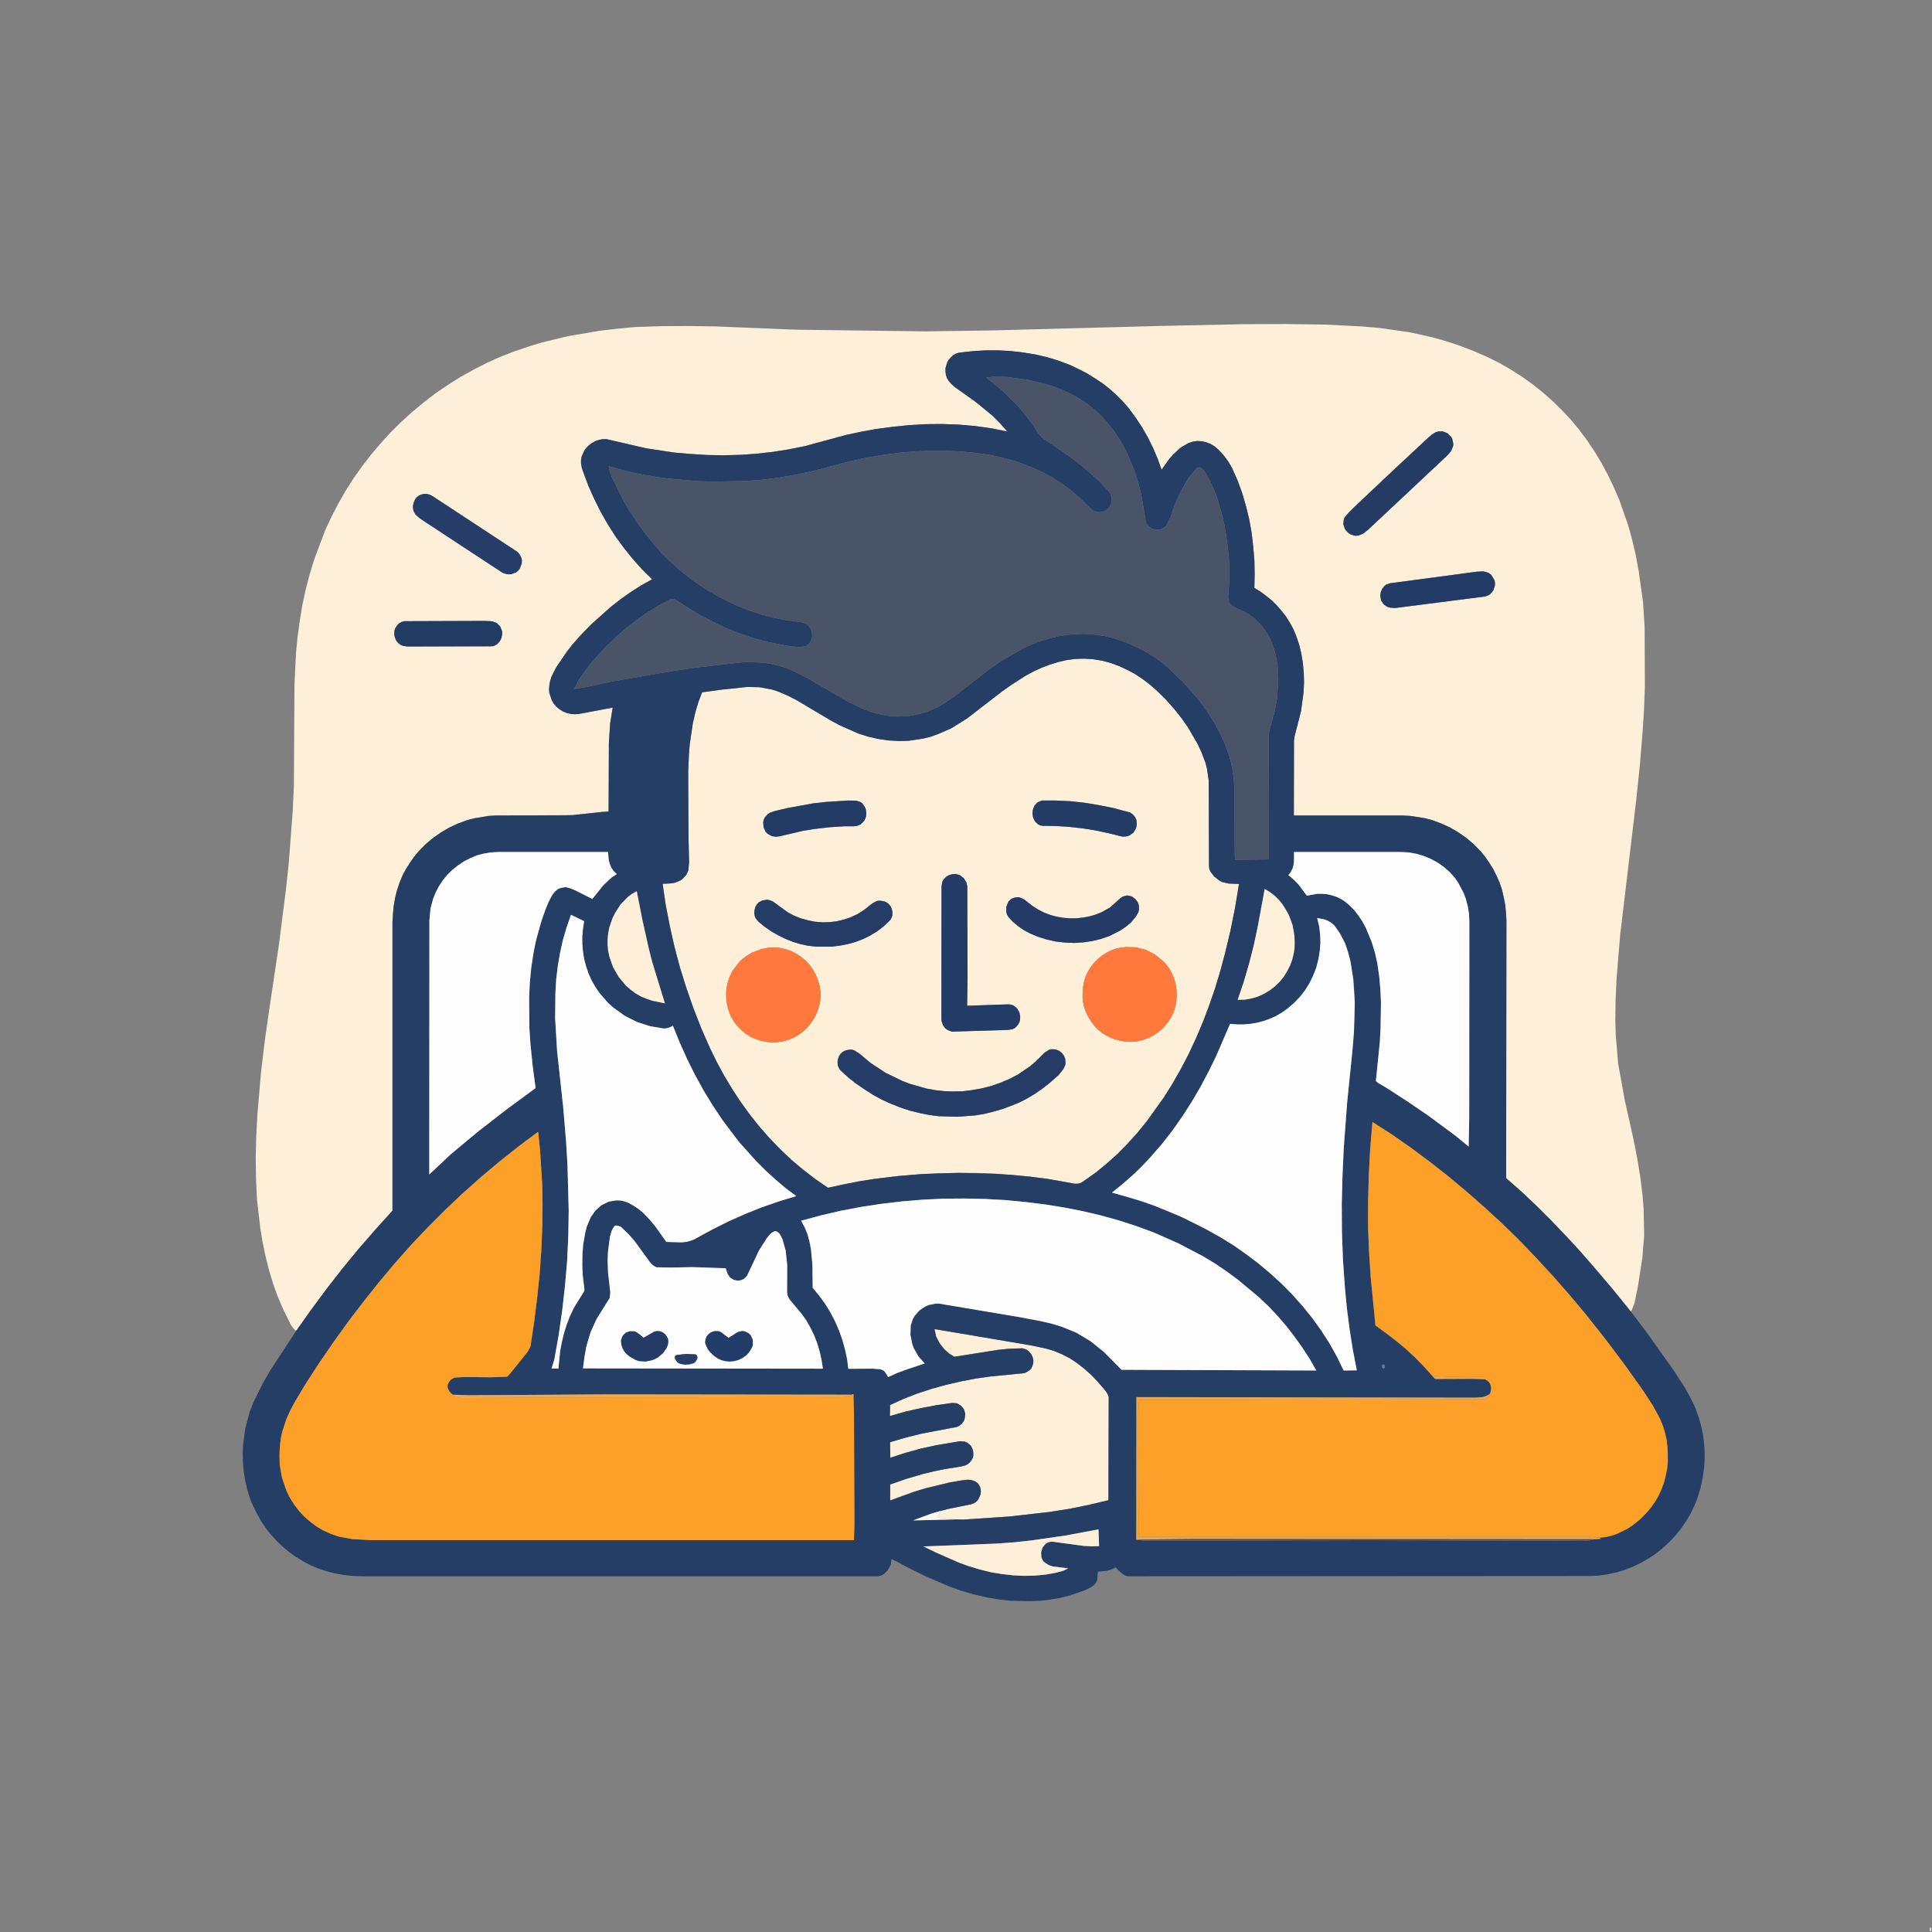 <?xml version="1.0" standalone="no"?><!DOCTYPE svg PUBLIC "-//W3C//DTD SVG 1.1//EN" "http://www.w3.org/Graphics/SVG/1.1/DTD/svg11.dtd"><svg height="1366" node-id="1" sillyvg="true" template-height="1366" template-width="1366" version="1.1" viewBox="0 0 1366 1366" width="1366" xmlns="http://www.w3.org/2000/svg" xmlns:xlink="http://www.w3.org/1999/xlink"><rect x="0" y="0" width="1366" height="1366" fill="#808080" stroke="none"/><defs node-id="46"><clipPath id="clip0_1_1005" node-id="43"><path d="M 0.00 0.00 L 1365.30 0.00 L 1365.30 1365.30 L 0.00 1365.30 Z" fill="#000000" fill-rule="nonzero" node-id="49" stroke="none" target-height="1365.3" target-width="1365.3" target-x="0" target-y="0"></path></clipPath></defs><g clip-path="url(#clip0_1_1005)" id="sillyvg_g_0" node-id="53"><path d="M 1364.50 1363.00 L 1478.80 1363.00 L 1478.80 1819.63 L 1364.50 1819.63 L 1364.50 1363.00 Z M 1433.37 1440.06 L 1423.33 1441.13 L 1419.31 1441.36 L 1411.60 1440.96 L 1408.44 1440.39 L 1405.29 1440.09 L 1403.71 1440.13 L 1402.13 1440.33 L 1401.05 1440.73 L 1399.97 1441.23 L 1398.10 1442.50 L 1396.52 1444.04 L 1394.91 1446.15 L 1394.09 1447.42 L 1393.29 1448.86 L 1392.51 1450.46 L 1391.74 1452.17 L 1391.01 1454.04 L 1390.28 1456.01 L 1389.58 1458.15 L 1388.90 1460.39 L 1388.25 1462.77 L 1387.63 1465.21 L 1387.04 1467.82 L 1386.47 1470.49 L 1385.93 1473.27 L 1385.43 1476.11 L 1384.95 1479.09 L 1384.52 1482.13 L 1384.12 1485.24 L 1383.75 1488.42 L 1383.42 1491.70 L 1383.10 1495.24 L 1382.83 1498.86 L 1382.59 1502.47 L 1382.39 1506.18 L 1382.24 1509.89 L 1382.11 1513.61 L 1382.02 1517.39 L 1381.93 1524.88 L 1381.90 1548.69 L 1381.83 1554.61 L 1381.60 1567.02 L 1381.22 1579.96 L 1381.01 1586.42 L 1380.18 1608.89 L 1379.95 1616.42 L 1379.74 1626.49 L 1379.67 1631.50 L 1379.64 1636.55 L 1379.65 1641.57 L 1379.71 1646.65 L 1379.80 1650.00 L 1380.04 1656.65 L 1380.21 1659.96 L 1380.41 1663.24 L 1380.66 1666.49 L 1380.94 1669.63 L 1381.28 1672.74 L 1381.72 1676.32 L 1381.90 1677.32 L 1382.03 1677.72 L 1380.52 1686.96 L 1380.05 1690.13 L 1379.51 1694.51 L 1379.28 1696.79 L 1379.02 1700.80 L 1378.88 1704.92 L 1378.87 1706.99 L 1378.88 1709.06 L 1378.93 1711.14 L 1379.02 1713.18 L 1379.13 1715.22 L 1379.28 1717.19 L 1379.48 1719.10 L 1379.95 1722.71 L 1380.23 1724.35 L 1380.53 1725.89 L 1380.87 1727.36 L 1381.23 1728.73 L 1381.60 1730.00 L 1382.01 1731.14 L 1382.43 1732.17 L 1382.87 1733.11 L 1383.33 1733.88 L 1383.79 1734.52 L 1384.27 1735.02 L 1384.86 1735.45 L 1385.45 1735.69 L 1386.04 1735.75 L 1416.48 1735.75 L 1416.65 1735.59 L 1416.81 1735.25 L 1417.06 1734.28 L 1417.23 1733.01 L 1417.28 1731.64 L 1418.27 1733.75 L 1419.29 1735.75 L 1419.97 1736.99 L 1421.39 1739.16 L 1422.14 1740.03 L 1422.91 1740.74 L 1423.70 1741.27 L 1424.29 1741.54 L 1425.47 1741.64 L 1426.07 1741.54 L 1426.66 1741.27 L 1427.24 1740.87 L 1427.82 1740.30 L 1428.75 1739.00 L 1429.11 1738.26 L 1429.26 1737.79 L 1429.39 1737.16 L 1429.45 1736.59 L 1429.48 1734.68 L 1430.03 1734.45 L 1430.29 1734.11 L 1430.54 1733.65 L 1430.77 1734.62 L 1431.04 1735.45 L 1431.19 1735.69 L 1431.36 1735.75 L 1458.61 1735.69 L 1459.13 1735.59 L 1459.65 1735.28 L 1460.16 1734.85 L 1460.67 1734.25 L 1461.16 1733.48 L 1461.63 1732.58 L 1462.08 1731.54 L 1462.52 1730.37 L 1462.93 1729.06 L 1463.31 1727.63 L 1463.67 1726.12 L 1464.00 1724.48 L 1464.30 1722.74 L 1464.57 1720.97 L 1464.79 1719.06 L 1464.99 1717.12 L 1465.16 1714.78 L 1465.29 1712.41 L 1465.37 1710.00 L 1465.41 1707.56 L 1465.39 1705.15 L 1465.32 1702.71 L 1465.20 1700.33 L 1465.04 1697.99 L 1464.83 1695.72 L 1464.55 1693.44 L 1464.24 1691.24 L 1463.56 1687.02 L 1461.91 1677.72 L 1461.04 1673.21 L 1461.25 1671.10 L 1461.45 1667.16 L 1461.71 1660.47 L 1461.82 1655.12 L 1461.79 1648.89 L 1461.73 1645.82 L 1461.59 1641.20 L 1461.40 1636.59 L 1461.17 1632.04 L 1460.68 1623.21 L 1460.28 1614.55 L 1460.14 1607.79 L 1460.11 1604.41 L 1460.13 1599.36 L 1460.19 1594.28 L 1460.40 1584.18 L 1461.35 1552.14 L 1461.56 1544.11 L 1461.73 1536.08 L 1461.81 1530.73 L 1461.86 1525.35 L 1461.85 1511.23 L 1461.76 1505.45 L 1461.51 1498.39 L 1461.32 1494.21 L 1461.08 1490.09 L 1460.86 1487.02 L 1460.61 1484.01 L 1460.01 1478.12 L 1459.67 1475.28 L 1459.29 1472.47 L 1458.88 1469.76 L 1458.44 1467.12 L 1457.98 1464.64 L 1457.49 1462.30 L 1456.97 1460.06 L 1456.42 1457.92 L 1455.84 1455.88 L 1455.25 1453.97 L 1454.57 1452.03 L 1453.89 1450.29 L 1453.17 1448.65 L 1452.43 1447.22 L 1451.67 1445.91 L 1450.90 1444.74 L 1450.12 1443.70 L 1449.32 1442.80 L 1447.93 1441.56 L 1446.18 1440.56 L 1445.10 1440.19 L 1442.97 1439.76 L 1440.57 1439.62 L 1438.17 1439.66 L 1433.37 1440.06 Z" fill="#fdfdfd" fill-rule="nonzero" node-id="55" stroke="none" target-height="456.635" target-width="114.3" target-x="1364.5" target-y="1363"></path><path d="M 822.70 230.40 L 880.00 229.20 L 908.70 229.10 L 937.30 229.50 L 962.80 230.80 L 975.60 231.90 L 996.60 234.90 L 1013.20 238.60 L 1022.70 241.30 L 1032.00 244.40 L 1041.20 247.90 L 1050.30 251.80 L 1059.10 256.10 L 1067.70 261.00 L 1075.90 266.20 L 1084.00 272.00 L 1091.10 277.70 L 1098.00 283.80 L 1104.50 290.20 L 1110.80 296.90 L 1116.60 303.90 L 1122.10 311.30 L 1127.40 319.20 L 1132.30 327.30 L 1136.80 335.70 L 1140.90 344.20 L 1144.70 352.90 L 1151.00 370.80 L 1153.60 380.00 L 1156.50 392.30 L 1158.80 404.80 L 1161.70 425.90 L 1162.80 443.20 L 1163.00 485.40 L 1162.40 501.50 L 1161.40 517.50 L 1159.40 541.50 L 1156.90 565.50 L 1145.50 661.30 L 1143.00 691.50 L 1142.30 706.70 L 1142.10 721.80 L 1142.40 731.90 L 1144.10 752.10 L 1148.80 778.00 L 1154.70 804.40 L 1157.40 818.00 L 1159.70 831.80 L 1161.40 845.60 L 1162.10 854.80 L 1162.50 873.40 L 1161.20 889.40 L 1158.10 909.40 L 1155.70 921.20 L 1153.20 927.50 L 1139.60 910.70 L 1125.70 894.20 L 1106.40 872.80 L 1086.20 852.40 L 1075.70 842.50 L 1064.90 833.00 L 1065.10 650.60 L 1064.90 645.20 L 1063.30 634.50 L 1062.00 629.20 L 1060.30 624.10 L 1058.20 619.10 L 1053.10 610.00 L 1046.80 601.80 L 1042.00 596.90 L 1036.80 592.50 L 1031.10 588.50 L 1025.10 585.00 L 1018.90 582.20 L 1012.40 579.80 L 1007.40 578.50 L 997.20 576.90 L 992.00 576.60 L 914.80 576.60 L 914.90 523.60 L 915.30 520.70 L 919.90 502.70 L 921.70 489.20 L 922.00 482.40 L 921.80 475.60 L 921.20 468.90 L 920.10 462.20 L 918.50 455.60 L 916.30 449.20 L 914.30 444.50 L 911.90 440.10 L 909.20 435.80 L 906.20 431.80 L 899.20 424.50 L 895.30 421.20 L 891.20 418.30 L 886.90 415.70 L 887.10 406.00 L 886.90 396.30 L 886.10 386.70 L 885.00 377.00 L 883.30 367.40 L 881.00 358.00 L 878.30 348.70 L 875.00 339.60 L 871.00 330.70 L 868.50 326.40 L 863.60 320.00 L 858.80 315.60 L 856.00 313.90 L 852.90 312.70 L 849.70 312.00 L 846.40 311.80 L 843.10 312.30 L 840.00 313.40 L 834.90 316.40 L 829.40 321.40 L 826.50 324.80 L 821.30 332.10 L 818.50 324.30 L 815.20 316.60 L 811.50 309.10 L 807.30 301.80 L 802.70 294.90 L 797.70 288.20 L 793.60 283.50 L 784.50 274.90 L 779.50 271.00 L 774.10 267.30 L 762.80 260.90 L 756.90 258.20 L 748.70 255.10 L 740.50 252.60 L 732.00 250.60 L 723.40 249.20 L 714.70 248.20 L 706.00 247.70 L 697.30 247.70 L 688.60 248.20 L 677.80 249.40 L 675.70 250.10 L 672.20 252.60 L 669.70 256.20 L 668.50 260.30 L 668.50 262.60 L 668.80 265.20 L 669.70 267.60 L 671.10 269.80 L 672.80 271.80 L 674.80 273.50 L 689.60 284.00 L 695.70 288.80 L 701.60 293.80 L 707.10 299.30 L 712.20 305.10 L 700.80 302.80 L 689.30 301.20 L 677.60 300.20 L 666.00 299.80 L 654.40 299.90 L 642.70 300.60 L 631.10 301.80 L 619.50 303.30 L 608.10 305.40 L 598.30 307.50 L 569.20 315.40 L 557.80 317.70 L 546.40 319.50 L 534.90 320.80 L 523.30 321.60 L 511.70 321.90 L 500.10 321.70 L 488.60 321.00 L 477.00 320.00 L 457.00 317.00 L 428.90 310.50 L 426.30 310.50 L 423.60 311.00 L 421.10 311.80 L 416.60 314.60 L 414.70 316.50 L 413.10 318.60 L 411.10 323.20 L 410.80 325.40 L 410.80 327.60 L 411.40 330.90 L 412.40 334.10 L 416.00 343.50 L 420.10 352.70 L 424.60 361.70 L 429.60 370.50 L 435.00 379.00 L 440.90 387.10 L 447.20 395.00 L 453.90 402.50 L 461.10 409.60 L 453.30 413.90 L 445.80 418.70 L 438.60 423.80 L 431.60 429.30 L 418.40 441.10 L 411.40 448.20 L 404.80 455.60 L 400.70 460.90 L 393.20 471.90 L 390.00 478.30 L 388.90 481.70 L 388.20 487.60 L 388.40 489.90 L 390.10 495.00 L 391.50 497.50 L 393.40 499.70 L 395.60 501.50 L 398.00 503.00 L 400.70 504.10 L 403.60 504.80 L 406.40 505.00 L 409.30 504.80 L 433.20 500.30 L 431.40 511.40 L 430.50 525.40 L 430.30 573.80 L 425.30 574.10 L 405.00 576.30 L 350.60 576.60 L 345.40 576.90 L 335.20 578.60 L 330.20 579.90 L 323.70 582.30 L 317.50 585.20 L 311.60 588.70 L 305.90 592.70 L 300.70 597.10 L 295.90 602.00 L 289.60 610.20 L 284.50 619.20 L 282.40 624.40 L 280.60 629.80 L 279.30 635.20 L 277.70 646.40 L 277.50 652.00 L 277.50 856.00 L 265.30 869.50 L 253.40 883.20 L 241.90 897.20 L 230.70 911.60 L 219.90 926.20 L 209.40 941.00 L 207.90 939.80 L 205.70 936.80 L 200.40 926.10 L 196.40 916.80 L 193.00 907.40 L 190.10 897.70 L 187.70 887.90 L 185.60 878.00 L 184.00 868.10 L 181.70 848.10 L 181.00 832.90 L 180.80 817.90 L 181.20 802.80 L 182.00 787.80 L 184.60 757.70 L 187.30 735.20 L 190.50 712.80 L 197.20 668.00 L 202.10 629.40 L 204.20 610.00 L 207.00 572.90 L 207.80 555.20 L 208.20 484.00 L 209.30 461.60 L 210.40 450.30 L 211.90 439.20 L 213.70 428.10 L 216.10 417.00 L 218.90 406.20 L 222.20 395.40 L 229.90 375.00 L 234.30 365.50 L 239.10 356.20 L 244.30 347.10 L 250.00 338.20 L 256.00 329.70 L 262.40 321.40 L 269.20 313.40 L 276.30 305.60 L 283.70 298.30 L 291.50 291.20 L 299.60 284.50 L 307.90 278.10 L 316.60 272.20 L 325.40 266.60 L 334.60 261.50 L 343.90 256.70 L 353.50 252.40 L 363.20 248.60 L 373.20 245.20 L 382.50 242.30 L 401.40 237.70 L 423.70 233.90 L 436.60 232.40 L 449.50 231.20 L 468.40 230.60 L 487.20 230.50 L 506.10 230.80 L 562.60 233.10 L 654.70 234.30 L 702.70 233.60 L 822.70 230.40 Z M 1014.90 305.70 L 1012.50 307.20 L 1010.30 309.00 L 986.50 331.20 L 956.60 359.40 L 953.60 362.40 L 950.80 365.70 L 950.10 367.40 L 949.80 370.80 L 950.90 374.00 L 951.90 375.50 L 954.60 377.70 L 956.30 378.40 L 958.30 378.80 L 960.20 378.70 L 962.00 378.20 L 963.80 377.30 L 966.90 374.90 L 1023.30 322.00 L 1025.80 319.20 L 1027.30 315.80 L 1027.60 314.00 L 1026.80 310.30 L 1025.90 308.80 L 1023.40 306.30 L 1020.10 305.00 L 1016.70 305.10 L 1014.90 305.70 Z M 297.70 349.70 L 295.90 350.60 L 294.40 351.80 L 293.30 353.40 L 292.50 355.20 L 292.00 359.00 L 292.30 361.00 L 293.10 362.70 L 294.30 364.30 L 299.20 368.20 L 354.20 404.30 L 357.70 405.90 L 361.40 406.00 L 364.90 404.70 L 366.30 403.50 L 367.50 402.10 L 368.90 398.20 L 369.00 396.00 L 368.40 393.90 L 367.40 392.00 L 366.00 390.30 L 306.30 351.10 L 304.30 349.90 L 302.10 349.30 L 299.90 349.20 L 297.70 349.70 Z M 1044.20 404.20 L 982.70 412.40 L 979.80 413.50 L 977.30 416.30 L 976.30 418.50 L 975.90 420.80 L 976.10 423.10 L 976.50 424.50 L 978.20 427.10 L 979.80 428.40 L 981.50 429.30 L 983.40 429.70 L 986.30 429.90 L 1049.60 421.80 L 1051.50 421.30 L 1053.20 420.40 L 1055.80 417.50 L 1057.00 413.90 L 1057.00 412.00 L 1056.60 410.20 L 1054.40 406.50 L 1052.70 405.20 L 1050.70 404.40 L 1048.60 404.00 L 1044.20 404.20 Z M 285.80 439.20 L 283.80 439.80 L 282.10 440.80 L 280.70 442.30 L 279.60 444.00 L 278.90 445.90 L 278.80 448.00 L 278.90 449.60 L 279.90 452.60 L 281.40 454.50 L 283.30 455.90 L 284.70 456.60 L 287.90 457.10 L 346.80 457.10 L 350.20 456.40 L 352.70 454.30 L 354.40 451.40 L 355.00 448.90 L 355.00 446.30 L 353.80 443.20 L 351.30 440.60 L 349.80 439.80 L 346.20 439.10 L 342.60 439.00 L 285.80 439.20 Z" fill="#feefd8" fill-rule="nonzero" node-id="57" stroke="none" target-height="711.9" target-width="982.2" target-x="180.8" target-y="229.1"></path><path d="M 715.00 484.30 L 725.40 477.60 L 730.90 474.70 L 736.50 472.10 L 742.30 469.90 L 748.20 468.10 L 754.20 466.70 L 760.40 465.90 L 766.60 465.70 L 772.90 466.10 L 779.10 467.10 L 785.20 468.70 L 791.10 470.90 L 796.80 473.50 L 802.40 476.50 L 807.70 480.00 L 812.70 483.80 L 817.50 487.90 L 824.00 494.30 L 830.10 501.10 L 835.70 508.20 L 839.70 513.90 L 846.60 525.70 L 849.50 531.90 L 852.40 539.60 L 853.40 543.60 L 854.60 551.80 L 854.80 612.10 L 855.00 614.30 L 855.80 616.20 L 858.50 619.70 L 861.90 622.40 L 864.00 623.60 L 868.70 624.70 L 876.00 625.00 L 873.30 641.50 L 870.00 657.90 L 866.10 674.30 L 862.80 686.50 L 859.20 698.50 L 855.10 710.40 L 850.70 722.10 L 845.80 733.70 L 840.50 745.10 L 834.70 756.20 L 828.40 767.20 L 822.90 775.90 L 810.80 792.80 L 804.30 800.80 L 797.40 808.50 L 790.10 815.90 L 782.40 822.80 L 774.40 829.30 L 765.90 835.30 L 763.30 836.80 L 759.70 836.90 L 740.60 833.50 L 728.00 831.90 L 715.40 830.70 L 690.00 829.30 L 664.60 829.50 L 651.90 830.10 L 635.10 831.50 L 618.50 833.50 L 596.40 837.30 L 585.40 839.80 L 576.40 833.60 L 567.70 826.90 L 559.40 819.90 L 551.50 812.40 L 543.90 804.50 L 536.70 796.30 L 529.90 787.70 L 523.50 778.80 L 517.50 769.70 L 511.90 760.30 L 506.70 750.70 L 501.90 740.90 L 495.80 727.00 L 490.30 712.90 L 485.30 698.60 L 480.80 684.20 L 476.90 669.50 L 473.60 654.80 L 470.70 639.90 L 468.50 624.90 L 474.10 624.60 L 476.90 624.20 L 481.10 622.50 L 482.60 621.40 L 485.20 618.60 L 486.70 615.30 L 487.20 609.70 L 486.80 592.00 L 486.60 556.00 L 486.60 544.70 L 487.10 533.40 L 487.70 525.90 L 489.90 511.10 L 491.60 503.80 L 493.70 496.60 L 496.40 489.50 L 510.20 487.60 L 528.40 485.70 L 537.10 485.90 L 545.70 487.50 L 549.80 488.80 L 556.40 491.60 L 562.80 494.80 L 587.40 509.40 L 593.70 512.80 L 606.80 518.60 L 613.70 520.80 L 620.70 522.40 L 627.80 523.50 L 635.00 523.90 L 642.10 523.80 L 652.80 522.20 L 658.00 520.90 L 663.10 519.10 L 672.70 514.90 L 683.70 508.00 L 708.60 488.80 L 715.00 484.30 Z M 736.60 566.00 L 733.40 567.40 L 731.30 569.80 L 730.20 572.80 L 730.00 575.30 L 730.40 577.80 L 731.70 580.70 L 734.00 582.90 L 735.50 583.60 L 737.30 583.90 L 746.50 584.00 L 755.60 584.60 L 764.80 585.60 L 773.80 587.00 L 782.80 588.90 L 793.50 591.50 L 795.20 591.60 L 798.60 590.70 L 801.40 588.70 L 803.20 585.70 L 803.60 584.00 L 803.80 582.40 L 803.40 579.50 L 802.40 577.50 L 800.90 575.80 L 799.10 574.50 L 787.10 571.30 L 777.10 569.30 L 767.00 567.60 L 756.90 566.50 L 746.70 566.00 L 736.60 566.00 Z M 584.10 567.00 L 575.00 568.00 L 556.90 571.30 L 548.00 573.40 L 544.70 574.50 L 543.10 575.40 L 540.70 578.00 L 540.00 579.60 L 539.60 581.40 L 539.90 585.00 L 541.40 588.20 L 542.70 589.50 L 545.70 591.20 L 548.80 591.60 L 551.10 591.30 L 567.90 587.40 L 575.20 586.20 L 586.20 584.90 L 597.30 584.20 L 603.90 584.20 L 606.10 583.90 L 608.60 582.80 L 610.90 580.50 L 611.70 579.00 L 612.30 577.40 L 612.50 574.90 L 612.20 572.40 L 611.60 570.80 L 609.80 568.10 L 608.50 567.10 L 605.20 566.10 L 599.90 566.00 L 584.10 567.00 Z M 665.70 626.60 L 665.60 720.10 L 665.70 721.80 L 666.70 724.80 L 668.10 726.80 L 670.00 728.30 L 673.00 729.40 L 712.80 728.20 L 716.10 727.60 L 717.60 726.80 L 720.00 724.30 L 721.20 721.10 L 721.30 718.50 L 720.80 716.00 L 720.10 714.40 L 718.00 711.90 L 715.10 710.40 L 713.20 710.10 L 683.80 711.10 L 684.10 690.60 L 683.90 626.60 L 683.30 624.00 L 681.50 621.00 L 678.70 618.80 L 675.60 617.90 L 673.20 618.10 L 670.80 618.80 L 668.80 620.10 L 667.10 621.90 L 666.30 623.30 L 665.70 626.60 Z M 793.80 633.90 L 791.90 635.30 L 784.90 641.60 L 778.80 645.00 L 774.50 646.70 L 770.00 648.00 L 765.40 648.80 L 760.80 649.30 L 756.20 649.30 L 751.50 648.90 L 747.00 648.10 L 742.50 646.90 L 738.10 645.20 L 734.00 643.10 L 730.10 640.60 L 724.20 636.00 L 722.20 634.80 L 719.10 634.30 L 717.40 634.60 L 715.60 635.30 L 714.10 636.30 L 712.90 637.70 L 711.50 641.10 L 711.50 644.90 L 712.00 646.60 L 713.00 648.30 L 716.20 651.80 L 719.90 654.90 L 723.90 657.60 L 728.10 659.90 L 734.10 662.40 L 740.20 664.30 L 746.50 665.70 L 752.90 666.40 L 759.30 666.70 L 765.70 666.30 L 772.10 665.40 L 778.30 663.90 L 784.40 661.80 L 792.50 657.70 L 796.20 655.10 L 799.70 652.20 L 803.40 647.60 L 804.90 644.90 L 805.30 643.20 L 805.20 640.00 L 804.30 637.70 L 802.80 635.70 L 800.20 633.80 L 797.10 633.10 L 793.80 633.90 Z M 539.20 636.60 L 536.40 638.00 L 535.40 639.10 L 534.20 641.00 L 533.50 643.30 L 533.30 645.60 L 533.70 647.90 L 534.30 649.30 L 536.30 651.70 L 540.70 655.30 L 545.30 658.50 L 550.20 661.30 L 555.30 663.80 L 560.50 665.90 L 565.90 667.50 L 571.40 668.70 L 577.00 669.30 L 588.30 669.30 L 593.90 668.60 L 599.50 667.50 L 604.90 666.00 L 610.10 664.00 L 615.20 661.50 L 620.00 658.60 L 624.50 655.20 L 628.70 651.40 L 630.50 648.80 L 630.90 647.40 L 631.00 645.10 L 630.60 642.80 L 629.60 640.70 L 628.20 639.00 L 627.00 638.00 L 624.10 637.00 L 620.50 636.90 L 616.70 638.80 L 610.50 643.70 L 606.10 646.40 L 601.40 648.60 L 596.60 650.20 L 591.50 651.40 L 586.50 652.00 L 581.30 652.10 L 576.20 651.70 L 571.20 650.70 L 566.20 649.30 L 561.40 647.40 L 556.90 645.00 L 546.50 637.40 L 544.20 636.40 L 542.70 636.10 L 539.20 636.60 Z M 792.50 670.00 L 788.80 670.80 L 785.30 672.10 L 782.00 673.80 L 778.90 675.80 L 776.00 678.20 L 773.40 680.90 L 771.10 683.90 L 769.20 687.00 L 767.60 690.40 L 766.50 693.90 L 765.80 697.60 L 765.50 701.30 L 765.40 705.10 L 765.80 708.70 L 766.60 712.30 L 767.90 715.80 L 769.50 719.10 L 773.70 725.20 L 776.20 727.80 L 779.10 730.20 L 782.20 732.20 L 785.50 733.80 L 792.30 736.00 L 799.10 736.70 L 802.60 736.50 L 807.10 735.60 L 811.40 734.10 L 815.50 732.10 L 821.10 728.10 L 825.70 722.90 L 827.90 719.60 L 829.60 716.00 L 830.90 712.20 L 831.70 708.30 L 832.00 704.40 L 831.90 700.40 L 831.40 696.50 L 830.40 692.60 L 828.90 688.90 L 827.10 685.40 L 824.80 682.20 L 822.00 679.30 L 816.50 674.80 L 810.10 671.60 L 803.20 669.80 L 796.10 669.60 L 792.50 670.00 Z M 538.90 670.90 L 531.80 673.50 L 528.50 675.40 L 525.50 677.60 L 522.70 680.10 L 517.90 686.40 L 516.10 690.10 L 514.70 694.00 L 513.80 698.00 L 513.40 702.10 L 513.50 706.20 L 514.10 710.40 L 515.10 714.30 L 516.60 718.20 L 518.60 721.80 L 521.00 725.10 L 523.90 728.10 L 527.00 730.70 L 530.30 732.80 L 533.90 734.50 L 537.70 735.80 L 541.60 736.60 L 545.60 737.00 L 549.60 736.90 L 553.50 736.30 L 557.40 735.20 L 561.40 733.50 L 565.10 731.40 L 568.60 728.70 L 571.60 725.60 L 574.20 722.20 L 576.50 718.40 L 578.20 714.40 L 579.40 710.30 L 580.10 706.00 L 580.20 701.70 L 579.60 697.50 L 578.40 693.20 L 576.90 689.30 L 574.90 685.70 L 572.50 682.30 L 569.60 679.20 L 566.50 676.60 L 563.00 674.30 L 559.30 672.40 L 555.40 671.10 L 551.30 670.20 L 547.20 669.80 L 543.10 670.10 L 538.90 670.90 Z M 742.00 742.10 L 738.80 744.10 L 732.30 750.50 L 728.40 753.80 L 719.80 759.70 L 713.60 762.90 L 707.20 765.60 L 700.60 767.90 L 693.80 769.60 L 687.00 770.80 L 680.10 771.60 L 673.80 771.70 L 667.60 771.50 L 661.40 770.80 L 655.20 769.70 L 643.20 766.30 L 637.40 764.00 L 626.10 758.50 L 615.60 751.60 L 607.60 744.90 L 604.10 742.70 L 602.20 742.10 L 598.20 742.50 L 595.30 744.00 L 593.30 746.60 L 592.60 748.10 L 592.10 751.40 L 592.80 754.70 L 594.80 757.40 L 600.10 762.10 L 605.60 766.40 L 611.30 770.40 L 617.30 774.10 L 623.50 777.50 L 629.90 780.40 L 636.40 783.00 L 643.10 785.20 L 649.90 786.90 L 656.80 788.30 L 663.70 789.20 L 677.20 789.60 L 689.90 788.60 L 696.20 787.50 L 702.50 786.10 L 714.60 782.10 L 720.50 779.60 L 726.20 776.70 L 731.70 773.40 L 736.90 769.80 L 742.00 765.80 L 748.40 760.20 L 751.90 755.80 L 753.10 753.20 L 753.40 751.60 L 753.10 748.50 L 752.20 746.30 L 750.70 744.40 L 748.90 743.00 L 746.70 742.10 L 745.20 741.80 L 742.00 742.10 Z" fill="#feefd8" fill-rule="nonzero" node-id="59" stroke="none" target-height="374.1" target-width="407.5" target-x="468.5" target-y="465.7"></path><path d="M 660.70 939.70 L 727.60 951.00 L 739.30 953.40 L 745.00 955.10 L 750.60 957.40 L 756.30 960.30 L 761.60 963.80 L 766.60 967.70 L 771.40 972.00 L 780.00 981.30 L 782.80 984.90 L 783.90 987.70 L 783.70 1060.70 L 769.90 1064.00 L 756.10 1066.80 L 742.10 1069.00 L 714.00 1072.20 L 681.40 1074.40 L 675.20 1074.30 L 663.20 1073.00 L 664.90 1068.30 L 670.30 1066.90 L 686.60 1063.60 L 688.50 1062.90 L 690.10 1061.90 L 691.50 1060.40 L 692.50 1058.70 L 693.50 1055.00 L 693.40 1053.00 L 692.90 1051.20 L 691.90 1049.40 L 689.70 1047.50 L 686.40 1046.40 L 684.20 1046.20 L 679.90 1046.70 L 671.30 1048.20 L 654.30 1052.30 L 645.80 1054.90 L 629.40 1060.90 L 629.40 1049.60 L 640.80 1045.60 L 652.40 1042.20 L 660.20 1040.30 L 668.00 1038.70 L 679.50 1036.90 L 683.00 1035.90 L 684.50 1035.00 L 687.00 1032.40 L 687.80 1030.90 L 688.30 1027.40 L 687.40 1023.90 L 686.60 1022.40 L 685.40 1021.10 L 682.30 1019.30 L 678.70 1019.00 L 662.10 1021.80 L 651.10 1024.20 L 640.20 1027.20 L 629.50 1030.70 L 629.30 1019.70 L 640.50 1016.40 L 651.80 1013.60 L 676.60 1008.90 L 678.40 1008.00 L 680.00 1006.70 L 681.20 1005.10 L 682.00 1003.40 L 682.50 999.70 L 681.60 996.50 L 679.50 993.90 L 676.70 992.20 L 673.40 991.90 L 662.20 993.50 L 651.10 995.60 L 640.00 998.10 L 629.20 1001.20 L 629.30 993.40 L 639.00 989.00 L 648.80 985.20 L 658.90 981.90 L 669.10 979.10 L 679.40 976.70 L 689.90 974.70 L 700.40 973.20 L 723.30 971.00 L 725.00 970.60 L 728.00 968.80 L 729.20 967.40 L 730.60 963.60 L 730.60 961.40 L 730.00 959.20 L 728.90 957.20 L 727.50 955.50 L 725.70 954.20 L 722.90 953.30 L 713.50 953.60 L 705.70 954.40 L 674.70 959.30 L 671.20 957.10 L 668.00 954.30 L 664.50 950.00 L 661.90 945.10 L 660.70 939.70 Z" fill="#feefd8" fill-rule="nonzero" node-id="61" stroke="none" target-height="134.7" target-width="154.7" target-x="629.2" target-y="939.7"></path><path d="M 680.00 249.10 L 688.60 248.20 L 697.30 247.70 L 706.00 247.70 L 714.70 248.20 L 723.40 249.20 L 732.00 250.60 L 740.50 252.60 L 748.70 255.10 L 756.90 258.20 L 768.50 263.90 L 779.50 271.00 L 784.50 274.90 L 789.20 279.10 L 793.60 283.50 L 797.70 288.20 L 802.70 294.90 L 807.30 301.80 L 811.50 309.10 L 815.20 316.60 L 818.50 324.30 L 821.30 332.10 L 826.50 324.80 L 829.40 321.40 L 834.90 316.40 L 840.00 313.40 L 843.10 312.30 L 846.40 311.80 L 849.70 312.00 L 852.90 312.70 L 856.00 313.90 L 858.80 315.60 L 861.30 317.70 L 865.70 322.50 L 868.50 326.40 L 871.00 330.70 L 875.00 339.60 L 878.30 348.70 L 881.00 358.00 L 883.30 367.40 L 885.00 377.00 L 886.10 386.70 L 886.90 396.30 L 887.10 406.00 L 886.90 415.70 L 891.20 418.30 L 899.20 424.50 L 902.80 428.00 L 909.20 435.80 L 911.90 440.10 L 914.30 444.50 L 916.30 449.20 L 918.50 455.60 L 920.10 462.20 L 921.20 468.90 L 921.80 475.60 L 922.00 482.40 L 921.70 489.20 L 919.90 502.70 L 915.30 520.70 L 914.90 523.60 L 914.80 576.60 L 992.00 576.60 L 997.20 576.90 L 1007.40 578.50 L 1012.40 579.80 L 1018.90 582.20 L 1025.10 585.00 L 1031.10 588.50 L 1036.80 592.50 L 1042.00 596.90 L 1046.80 601.80 L 1050.10 605.80 L 1055.80 614.40 L 1060.30 624.10 L 1062.00 629.20 L 1064.30 639.80 L 1065.10 650.60 L 1064.90 833.00 L 1075.70 842.50 L 1086.20 852.40 L 1096.40 862.50 L 1116.10 883.40 L 1139.60 910.70 L 1153.20 927.50 L 1163.50 941.00 L 1183.30 968.80 L 1191.40 981.40 L 1195.10 988.00 L 1198.40 994.80 L 1200.90 1001.60 L 1202.90 1008.60 L 1204.30 1015.70 L 1205.10 1023.00 L 1205.30 1030.20 L 1204.90 1037.50 L 1203.90 1044.70 L 1202.40 1051.80 L 1200.30 1058.80 L 1198.00 1064.60 L 1195.30 1070.30 L 1192.10 1075.60 L 1188.50 1080.80 L 1184.60 1085.70 L 1180.30 1090.20 L 1175.70 1094.50 L 1170.80 1098.40 L 1165.60 1101.90 L 1160.20 1105.00 L 1154.60 1107.70 L 1148.70 1110.00 L 1142.70 1111.80 L 1136.60 1113.10 L 1130.40 1114.00 L 1124.10 1114.30 L 798.60 1114.50 L 796.60 1114.30 L 794.80 1113.60 L 791.60 1111.10 L 788.80 1108.20 L 785.90 1109.60 L 782.70 1110.60 L 776.20 1111.30 L 775.80 1117.00 L 775.10 1118.70 L 773.60 1120.60 L 771.70 1122.00 L 767.50 1124.20 L 756.30 1128.10 L 749.40 1129.80 L 742.50 1131.00 L 735.40 1131.80 L 728.30 1132.10 L 714.20 1131.80 L 707.10 1131.00 L 697.70 1129.40 L 688.50 1127.30 L 679.50 1124.70 L 671.00 1121.60 L 654.40 1114.50 L 642.30 1108.50 L 630.40 1102.20 L 629.80 1106.30 L 627.80 1110.10 L 624.80 1113.00 L 622.90 1114.00 L 620.90 1114.50 L 257.30 1114.50 L 250.20 1114.30 L 243.20 1113.60 L 236.20 1112.30 L 230.40 1110.80 L 224.90 1108.90 L 219.40 1106.60 L 214.20 1103.80 L 209.10 1100.70 L 204.30 1097.30 L 199.80 1093.50 L 195.50 1089.40 L 191.50 1085.00 L 187.90 1080.40 L 184.60 1075.50 L 181.70 1070.30 L 178.90 1064.70 L 176.60 1059.00 L 174.80 1053.10 L 173.40 1047.00 L 172.40 1040.90 L 171.80 1034.70 L 171.60 1028.50 L 171.80 1022.30 L 173.40 1010.00 L 176.60 998.00 L 179.30 991.20 L 185.80 978.10 L 191.30 968.60 L 209.40 941.00 L 219.90 926.20 L 230.70 911.60 L 241.90 897.20 L 253.40 883.20 L 265.30 869.50 L 277.50 856.00 L 277.50 652.00 L 278.30 640.80 L 279.30 635.20 L 280.60 629.80 L 282.40 624.40 L 284.50 619.20 L 286.90 614.60 L 292.60 606.00 L 295.90 602.00 L 300.70 597.10 L 305.90 592.70 L 311.60 588.70 L 317.50 585.20 L 323.70 582.30 L 330.20 579.90 L 335.20 578.60 L 345.40 576.90 L 350.60 576.60 L 399.90 576.50 L 405.00 576.30 L 425.30 574.10 L 430.30 573.80 L 430.50 525.40 L 431.40 511.40 L 433.20 500.30 L 409.30 504.80 L 406.40 505.00 L 403.60 504.80 L 400.70 504.10 L 398.00 503.00 L 395.60 501.50 L 393.40 499.70 L 391.50 497.50 L 390.10 495.00 L 388.40 489.90 L 388.20 487.60 L 388.30 485.20 L 388.90 481.70 L 390.00 478.30 L 393.20 471.90 L 400.70 460.90 L 404.80 455.60 L 411.40 448.20 L 418.40 441.10 L 431.60 429.30 L 438.60 423.80 L 445.80 418.70 L 453.30 413.90 L 461.10 409.60 L 453.90 402.50 L 447.20 395.00 L 440.90 387.10 L 435.00 379.00 L 429.60 370.50 L 424.60 361.70 L 420.10 352.70 L 416.00 343.50 L 411.40 330.90 L 410.80 327.60 L 410.80 325.40 L 411.10 323.20 L 413.10 318.60 L 414.70 316.50 L 416.60 314.60 L 418.70 313.10 L 421.10 311.80 L 423.60 311.00 L 426.30 310.50 L 428.90 310.50 L 457.00 317.00 L 477.00 320.00 L 488.60 321.00 L 500.10 321.70 L 511.70 321.90 L 523.30 321.60 L 534.90 320.80 L 546.40 319.50 L 557.80 317.70 L 569.20 315.40 L 598.30 307.50 L 608.10 305.40 L 619.50 303.30 L 631.10 301.80 L 642.70 300.60 L 654.40 299.90 L 666.00 299.80 L 677.60 300.20 L 689.30 301.20 L 700.80 302.80 L 712.20 305.10 L 707.10 299.30 L 701.60 293.80 L 689.60 284.00 L 674.80 273.50 L 671.10 269.80 L 669.70 267.60 L 668.80 265.20 L 668.50 262.60 L 668.50 260.30 L 669.70 256.20 L 670.80 254.30 L 673.80 251.20 L 675.70 250.10 L 677.80 249.40 L 680.00 249.10 Z M 697.40 267.00 L 708.60 276.10 L 718.90 286.10 L 723.60 291.60 L 729.80 299.70 L 734.90 307.40 L 737.00 309.60 L 755.20 322.00 L 762.80 327.70 L 770.10 333.80 L 777.10 340.20 L 783.70 347.10 L 785.40 349.70 L 785.90 351.20 L 786.10 353.60 L 785.70 355.90 L 784.80 358.00 L 783.30 359.80 L 782.10 360.80 L 780.70 361.50 L 777.40 362.20 L 774.40 361.70 L 772.40 360.60 L 761.70 350.50 L 756.10 345.80 L 750.20 341.50 L 743.90 337.50 L 737.40 334.00 L 730.80 330.90 L 723.90 328.20 L 716.90 325.80 L 707.40 323.20 L 697.80 321.30 L 688.00 320.00 L 677.70 319.10 L 667.50 318.70 L 657.20 318.70 L 646.90 319.20 L 636.70 320.00 L 623.90 321.70 L 611.20 323.90 L 598.70 326.70 L 574.60 333.10 L 562.70 335.60 L 550.80 337.70 L 538.80 339.20 L 526.70 340.10 L 503.90 340.50 L 493.30 340.20 L 472.00 338.30 L 461.50 336.80 L 451.00 334.90 L 440.60 332.50 L 430.30 329.60 L 431.20 333.40 L 432.50 337.10 L 440.10 352.60 L 444.80 360.80 L 450.00 368.70 L 455.60 376.40 L 461.50 383.80 L 467.70 391.00 L 473.70 396.90 L 479.90 402.40 L 486.40 407.70 L 493.20 412.70 L 500.30 417.30 L 507.50 421.50 L 514.90 425.40 L 522.60 428.90 L 530.40 431.90 L 538.30 434.50 L 546.40 436.60 L 554.70 438.30 L 566.20 439.80 L 569.90 440.90 L 571.70 442.40 L 573.10 444.30 L 573.90 446.40 L 574.20 448.70 L 574.10 451.10 L 572.60 454.60 L 570.20 456.70 L 567.20 457.30 L 564.10 457.40 L 558.00 456.80 L 551.90 455.70 L 542.50 453.80 L 533.20 451.30 L 524.10 448.30 L 515.20 444.80 L 506.40 440.80 L 497.90 436.40 L 489.50 431.60 L 477.50 424.00 L 476.20 423.50 L 474.40 423.50 L 465.30 428.40 L 457.50 433.20 L 450.00 438.40 L 442.70 444.10 L 435.80 450.20 L 429.10 456.50 L 422.80 463.20 L 416.80 470.20 L 409.00 481.00 L 406.10 487.10 L 414.90 485.70 L 432.10 481.90 L 477.20 474.20 L 492.30 472.00 L 522.60 468.50 L 528.00 468.10 L 538.90 468.50 L 544.30 469.20 L 549.60 470.40 L 554.80 471.90 L 562.80 475.30 L 570.60 479.30 L 600.80 496.80 L 611.30 501.70 L 616.80 503.60 L 622.50 505.10 L 628.20 506.10 L 633.90 506.60 L 639.70 506.50 L 645.40 505.80 L 651.10 504.50 L 655.20 503.30 L 662.70 500.10 L 668.00 497.00 L 673.20 493.50 L 700.10 472.70 L 707.60 467.50 L 723.50 458.30 L 730.10 455.40 L 736.80 452.90 L 743.80 450.90 L 750.80 449.40 L 758.00 448.50 L 765.10 448.20 L 770.50 448.30 L 781.20 449.70 L 786.50 451.00 L 792.70 452.90 L 798.80 455.30 L 804.70 458.00 L 810.50 461.10 L 816.10 464.50 L 821.40 468.30 L 826.40 472.50 L 836.50 482.30 L 846.50 493.50 L 851.10 499.50 L 855.40 505.80 L 859.30 512.20 L 862.80 518.90 L 865.90 525.70 L 868.60 532.80 L 870.20 538.40 L 871.40 544.00 L 872.20 549.60 L 872.80 558.20 L 873.00 602.00 L 873.20 607.90 L 896.80 607.60 L 896.90 519.80 L 897.70 515.70 L 901.10 503.60 L 903.00 493.40 L 903.80 481.00 L 903.70 474.80 L 903.00 468.70 L 901.80 462.60 L 900.20 457.00 L 898.00 451.70 L 896.20 448.20 L 891.70 442.00 L 886.20 436.60 L 881.10 433.20 L 872.60 429.20 L 870.70 428.00 L 869.50 426.80 L 868.80 425.30 L 868.30 422.10 L 869.10 412.20 L 869.10 399.00 L 868.70 392.40 L 867.50 382.30 L 865.90 372.30 L 864.50 365.70 L 860.80 352.70 L 858.40 346.40 L 855.60 340.20 L 852.40 334.30 L 850.70 332.00 L 848.40 330.40 L 846.80 330.50 L 845.90 331.20 L 840.10 338.20 L 834.50 348.10 L 830.50 357.10 L 827.50 365.90 L 824.70 371.50 L 823.60 372.70 L 820.90 374.20 L 818.50 374.50 L 816.10 374.30 L 813.90 373.50 L 812.00 372.10 L 810.30 369.60 L 807.00 350.20 L 804.80 341.40 L 802.80 334.80 L 797.80 322.30 L 794.80 316.20 L 791.40 310.40 L 787.70 304.80 L 783.50 299.50 L 779.00 294.40 L 774.10 289.80 L 768.90 285.70 L 763.40 282.00 L 757.70 278.80 L 751.70 276.00 L 745.50 273.50 L 739.20 271.50 L 726.30 268.50 L 711.90 266.50 L 702.30 266.40 L 697.40 267.00 Z M 715.00 484.30 L 708.60 488.80 L 683.70 508.00 L 672.70 514.90 L 663.10 519.10 L 658.00 520.90 L 652.80 522.20 L 642.10 523.80 L 635.00 523.90 L 627.80 523.50 L 620.70 522.40 L 613.70 520.80 L 606.80 518.60 L 593.70 512.80 L 587.40 509.40 L 562.80 494.80 L 556.40 491.60 L 549.80 488.80 L 545.70 487.50 L 537.10 485.90 L 528.40 485.70 L 510.20 487.60 L 496.40 489.50 L 493.70 496.60 L 491.60 503.80 L 489.90 511.10 L 487.70 525.90 L 487.10 533.40 L 486.60 544.70 L 486.60 556.00 L 486.80 592.00 L 487.20 609.70 L 486.70 615.30 L 485.20 618.60 L 482.60 621.40 L 481.10 622.50 L 476.90 624.20 L 474.10 624.60 L 468.50 624.90 L 470.70 639.90 L 473.60 654.80 L 476.90 669.50 L 480.80 684.20 L 485.30 698.60 L 490.30 712.90 L 495.80 727.00 L 501.90 740.90 L 506.70 750.70 L 511.90 760.30 L 517.50 769.70 L 523.50 778.80 L 529.90 787.70 L 536.70 796.30 L 543.90 804.50 L 551.50 812.40 L 559.40 819.90 L 567.70 826.90 L 576.40 833.60 L 585.40 839.80 L 607.40 835.20 L 618.50 833.50 L 635.10 831.50 L 651.90 830.10 L 677.30 829.20 L 702.70 829.80 L 715.40 830.70 L 728.00 831.90 L 740.60 833.50 L 759.70 836.90 L 761.90 837.00 L 764.60 836.20 L 774.40 829.30 L 782.40 822.80 L 790.10 815.90 L 797.40 808.50 L 804.30 800.80 L 810.80 792.80 L 822.90 775.90 L 828.40 767.20 L 834.70 756.20 L 840.50 745.10 L 845.80 733.70 L 850.70 722.10 L 855.10 710.40 L 859.20 698.50 L 862.80 686.50 L 866.10 674.30 L 870.00 657.90 L 873.30 641.50 L 876.00 625.00 L 868.70 624.70 L 864.00 623.60 L 861.90 622.40 L 858.40 619.70 L 855.80 616.20 L 855.00 614.30 L 854.80 612.10 L 854.60 551.80 L 853.40 543.60 L 852.40 539.60 L 849.50 531.90 L 846.60 525.70 L 839.70 513.90 L 835.70 508.20 L 830.10 501.10 L 824.00 494.30 L 817.50 487.90 L 812.70 483.80 L 807.70 480.00 L 802.40 476.50 L 796.80 473.50 L 791.10 470.90 L 785.20 468.70 L 779.10 467.10 L 772.90 466.10 L 766.60 465.70 L 760.40 465.90 L 754.20 466.70 L 748.20 468.10 L 742.30 469.90 L 736.50 472.10 L 730.90 474.70 L 725.40 477.60 L 715.00 484.30 Z M 306.20 635.60 L 304.40 642.30 L 303.60 651.00 L 303.50 830.40 L 318.50 816.30 L 338.20 799.90 L 357.40 785.00 L 378.70 769.30 L 376.60 753.60 L 375.00 737.60 L 374.30 726.90 L 374.10 705.60 L 374.60 694.90 L 375.60 684.30 L 377.20 673.80 L 380.60 658.30 L 383.00 650.60 L 385.70 643.00 L 389.10 635.10 L 390.60 632.60 L 392.30 630.40 L 394.40 628.70 L 397.90 627.40 L 400.00 627.20 L 403.30 628.10 L 406.50 629.40 L 418.80 635.60 L 426.60 625.90 L 432.60 620.30 L 436.10 618.00 L 433.90 615.90 L 432.30 613.60 L 431.20 611.00 L 430.40 608.20 L 429.90 602.40 L 352.10 602.40 L 347.00 602.70 L 342.10 603.50 L 337.20 604.80 L 332.60 606.70 L 328.10 609.00 L 323.90 611.80 L 320.00 614.90 L 316.40 618.40 L 313.20 622.30 L 310.40 626.50 L 308.10 630.90 L 306.20 635.60 Z M 914.90 602.40 L 914.90 608.20 L 914.70 611.10 L 914.00 613.80 L 912.30 617.10 L 910.90 618.70 L 914.70 621.90 L 918.10 625.40 L 924.00 633.30 L 930.90 632.00 L 938.00 632.20 L 944.70 634.00 L 947.90 635.50 L 950.90 637.40 L 953.70 639.70 L 957.40 643.40 L 960.60 647.50 L 963.50 651.90 L 965.90 656.50 L 969.90 666.20 L 972.20 673.80 L 973.90 681.50 L 975.20 690.60 L 976.00 699.80 L 976.40 709.00 L 976.10 727.50 L 975.60 736.70 L 972.80 764.30 L 974.40 765.70 L 980.20 769.10 L 995.20 778.80 L 1010.00 788.90 L 1029.20 803.10 L 1038.40 810.70 L 1038.80 790.00 L 1038.90 652.10 L 1038.70 646.40 L 1037.80 640.90 L 1036.40 635.50 L 1034.90 631.50 L 1031.00 624.10 L 1028.60 620.60 L 1025.00 616.60 L 1020.90 613.00 L 1016.50 609.90 L 1011.70 607.30 L 1006.70 605.20 L 1001.50 603.70 L 996.20 602.70 L 990.80 602.40 L 914.90 602.40 Z M 875.10 706.90 L 879.90 706.80 L 884.60 706.00 L 889.20 704.70 L 893.60 702.70 L 897.60 700.30 L 901.40 697.40 L 904.80 694.10 L 907.80 690.40 L 912.20 682.50 L 913.60 678.60 L 914.60 674.60 L 915.30 670.50 L 915.50 666.40 L 914.80 658.20 L 912.60 650.10 L 909.00 642.70 L 906.70 639.30 L 904.10 636.10 L 901.10 633.20 L 897.80 630.70 L 894.20 628.50 L 889.30 655.00 L 886.50 668.20 L 883.20 681.20 L 879.40 694.20 L 875.10 706.90 Z M 430.70 656.10 L 430.00 660.10 L 429.60 664.10 L 429.60 668.10 L 430.00 672.20 L 430.80 676.10 L 433.40 683.70 L 437.50 690.80 L 442.60 696.90 L 445.70 699.60 L 449.30 702.30 L 453.10 704.50 L 457.20 706.20 L 461.40 707.60 L 470.10 709.40 L 461.20 680.40 L 458.70 670.60 L 454.20 650.40 L 450.20 630.10 L 447.00 631.90 L 444.00 634.10 L 438.80 639.40 L 434.80 645.70 L 433.10 649.10 L 430.70 656.10 Z M 395.40 757.10 L 398.10 781.80 L 400.20 806.50 L 401.20 823.00 L 402.10 856.00 L 401.80 873.70 L 401.00 891.30 L 399.50 908.90 L 397.50 926.50 L 395.00 944.00 L 391.90 961.40 L 390.00 967.50 L 394.80 967.70 L 396.10 955.00 L 397.30 948.70 L 398.80 942.50 L 400.70 936.50 L 403.00 930.50 L 405.70 924.80 L 413.10 912.80 L 413.20 911.40 L 412.00 901.60 L 411.70 894.40 L 411.80 887.20 L 412.30 880.10 L 413.80 871.50 L 414.90 867.20 L 417.70 860.60 L 421.10 855.80 L 425.30 852.10 L 430.40 849.60 L 435.90 848.70 L 438.70 848.80 L 441.50 849.40 L 444.20 850.40 L 448.00 852.50 L 451.60 854.90 L 454.90 857.70 L 459.40 862.40 L 463.60 867.50 L 471.10 878.10 L 482.10 878.40 L 485.80 878.00 L 490.40 876.50 L 503.80 869.20 L 515.20 863.50 L 526.90 858.30 L 538.70 853.60 L 550.80 849.40 L 563.00 845.70 L 555.40 840.00 L 548.20 833.90 L 541.30 827.60 L 534.60 820.90 L 522.10 806.90 L 510.80 791.90 L 503.80 781.40 L 497.30 770.70 L 491.20 759.60 L 485.60 748.30 L 480.50 736.90 L 475.80 725.30 L 472.70 726.70 L 471.00 727.10 L 469.30 727.20 L 459.70 725.60 L 450.40 722.60 L 441.70 718.20 L 433.80 712.50 L 430.10 709.30 L 423.80 702.00 L 421.00 697.90 L 418.30 693.20 L 416.10 688.30 L 414.40 683.20 L 413.00 678.00 L 412.20 672.70 L 411.70 667.30 L 411.70 661.90 L 412.20 656.60 L 413.00 651.30 L 403.70 646.80 L 400.60 655.70 L 398.00 664.60 L 396.00 673.60 L 394.40 682.80 L 393.30 692.00 L 392.70 701.30 L 392.50 720.00 L 393.90 743.30 L 395.40 757.10 Z M 931.30 649.10 L 932.70 654.90 L 933.40 660.80 L 933.60 666.80 L 933.10 672.70 L 932.10 678.50 L 930.60 684.30 L 928.40 689.90 L 925.80 695.20 L 922.70 700.20 L 919.00 704.90 L 914.90 709.20 L 910.30 713.10 L 906.40 715.80 L 902.30 718.30 L 897.90 720.30 L 893.40 721.90 L 888.80 723.10 L 884.10 723.90 L 879.30 724.30 L 874.50 724.30 L 869.70 723.90 L 860.00 746.40 L 854.60 757.50 L 848.80 768.40 L 842.60 779.00 L 836.00 789.30 L 828.90 799.40 L 821.40 809.00 L 813.30 818.30 L 807.00 825.00 L 800.40 831.30 L 793.40 837.40 L 786.20 843.20 L 796.30 845.90 L 816.20 852.50 L 826.00 856.30 L 845.00 865.00 L 863.40 875.10 L 872.60 880.80 L 881.40 887.00 L 890.00 893.50 L 898.30 900.50 L 906.30 907.80 L 913.90 915.50 L 921.10 923.60 L 927.90 932.00 L 934.20 940.80 L 940.00 949.80 L 945.30 959.30 L 950.00 969.00 L 959.30 968.90 L 956.50 954.30 L 954.20 939.70 L 952.30 925.00 L 950.90 910.30 L 949.50 890.60 L 948.80 870.80 L 948.70 851.00 L 949.20 831.30 L 950.10 811.50 L 952.50 779.40 L 956.30 742.00 L 957.30 729.60 L 957.80 717.10 L 957.50 700.50 L 956.80 692.10 L 954.80 679.60 L 953.20 673.40 L 951.20 667.40 L 949.40 663.60 L 945.00 656.40 L 943.30 654.20 L 941.30 652.50 L 939.00 651.10 L 936.60 650.10 L 931.30 649.10 Z M 970.40 793.30 L 968.80 811.90 L 967.80 830.60 L 967.30 849.40 L 967.30 868.10 L 968.00 885.40 L 969.10 902.70 L 972.50 937.10 L 979.80 942.30 L 993.80 953.60 L 1000.40 959.70 L 1006.70 966.10 L 1014.70 975.00 L 1041.30 974.90 L 1050.20 975.20 L 1052.10 976.50 L 1053.30 977.90 L 1054.00 979.60 L 1054.30 981.50 L 1053.60 985.40 L 1050.30 987.30 L 1045.60 988.20 L 803.50 987.80 L 803.40 1088.60 L 802.50 1088.60 L 807.90 1089.20 L 813.20 1089.40 L 966.00 1089.00 L 1121.00 1089.50 L 1124.20 1089.10 L 1127.40 1088.30 L 1132.00 1088.00 L 1130.80 1087.20 L 1135.00 1086.80 L 1139.00 1085.90 L 1143.00 1084.60 L 1150.60 1080.90 L 1154.10 1078.60 L 1159.10 1074.60 L 1163.60 1070.20 L 1166.90 1066.40 L 1169.90 1062.20 L 1172.50 1057.90 L 1174.60 1053.30 L 1176.40 1048.50 L 1178.70 1038.60 L 1179.20 1033.50 L 1179.30 1028.40 L 1178.40 1018.30 L 1177.30 1013.30 L 1175.70 1008.10 L 1173.60 1003.00 L 1171.10 998.10 L 1162.40 984.20 L 1149.00 965.30 L 1135.00 946.70 L 1120.60 928.50 L 1109.40 915.20 L 1097.90 902.10 L 1086.10 889.30 L 1074.00 876.70 L 1062.10 865.10 L 1049.80 853.80 L 1037.30 842.80 L 1024.50 832.10 L 1011.40 821.80 L 998.00 811.80 L 984.40 802.30 L 970.40 793.30 Z M 302.40 867.80 L 290.40 880.50 L 278.80 893.60 L 267.60 907.00 L 256.70 920.70 L 246.10 934.60 L 235.90 948.80 L 226.00 963.20 L 216.50 977.80 L 209.00 990.30 L 205.50 996.70 L 202.50 1003.30 L 199.50 1012.50 L 198.50 1017.30 L 197.80 1023.40 L 197.60 1029.60 L 197.80 1035.80 L 199.40 1044.90 L 202.40 1053.60 L 204.80 1058.70 L 207.80 1063.50 L 211.20 1068.00 L 215.00 1072.10 L 219.20 1075.80 L 223.70 1079.20 L 228.60 1082.10 L 233.70 1084.40 L 239.00 1086.30 L 249.00 1088.20 L 261.70 1088.90 L 603.80 1088.90 L 604.10 1077.00 L 603.80 999.50 L 603.40 985.60 L 602.10 986.10 L 426.70 985.90 L 331.20 986.50 L 319.80 986.10 L 317.90 984.00 L 316.60 981.60 L 316.40 980.20 L 316.60 978.80 L 317.60 976.90 L 318.90 975.30 L 321.30 974.00 L 328.70 973.60 L 346.70 973.80 L 358.60 973.40 L 361.00 970.80 L 373.10 955.70 L 375.10 951.90 L 377.60 935.20 L 379.70 918.40 L 381.50 901.50 L 382.70 884.60 L 383.40 867.70 L 383.60 850.80 L 383.40 838.10 L 381.80 812.80 L 380.50 800.20 L 366.70 810.50 L 353.20 821.20 L 340.00 832.30 L 327.10 843.80 L 314.60 855.60 L 302.40 867.80 Z M 566.40 863.10 L 569.00 867.90 L 571.00 872.90 L 572.40 878.10 L 573.40 883.40 L 574.40 894.20 L 574.60 910.50 L 579.10 916.00 L 583.30 921.70 L 587.00 927.70 L 590.30 934.00 L 593.10 940.40 L 595.50 947.10 L 597.40 953.90 L 598.90 960.80 L 599.80 967.80 L 616.90 967.70 L 622.60 968.10 L 625.00 969.20 L 627.00 971.90 L 627.90 973.70 L 634.20 970.80 L 640.70 968.40 L 653.80 964.00 L 649.40 959.10 L 646.10 953.30 L 645.00 950.30 L 643.70 943.80 L 643.90 937.20 L 645.50 932.40 L 646.80 930.30 L 650.10 926.50 L 654.30 923.70 L 656.60 922.70 L 661.50 921.70 L 664.00 921.70 L 719.30 931.00 L 735.40 934.00 L 743.30 935.80 L 751.10 938.20 L 761.10 942.30 L 770.90 948.20 L 780.30 955.70 L 793.00 968.50 L 930.70 969.00 L 926.00 960.80 L 920.80 952.80 L 915.30 945.10 L 909.50 937.60 L 903.30 930.40 L 896.80 923.50 L 889.90 917.00 L 875.00 904.60 L 867.10 898.80 L 859.00 893.30 L 850.70 888.30 L 833.40 879.20 L 815.50 871.30 L 803.20 866.80 L 790.80 862.80 L 778.20 859.30 L 765.40 856.30 L 752.70 853.80 L 739.80 851.70 L 725.30 849.90 L 710.80 848.50 L 696.30 847.70 L 681.70 847.40 L 667.10 847.50 L 652.50 848.20 L 638.00 849.40 L 623.50 851.10 L 609.00 853.30 L 594.70 856.00 L 580.50 859.30 L 566.40 863.10 Z M 434.70 866.60 L 433.40 868.40 L 432.40 870.40 L 431.20 874.70 L 429.80 885.70 L 429.60 891.30 L 429.90 899.70 L 431.50 913.90 L 431.10 917.70 L 421.90 932.40 L 417.60 941.80 L 414.60 951.90 L 413.20 959.70 L 412.20 967.50 L 581.80 967.70 L 580.90 961.70 L 579.60 955.80 L 577.90 950.00 L 575.70 944.30 L 573.10 938.90 L 570.10 933.60 L 566.60 928.70 L 558.60 919.20 L 557.50 917.40 L 556.70 915.60 L 556.50 913.40 L 556.60 894.50 L 555.50 884.20 L 553.20 876.10 L 551.40 872.50 L 549.50 870.80 L 548.10 870.40 L 546.30 871.20 L 544.70 872.30 L 542.20 875.40 L 536.70 884.00 L 528.10 902.20 L 525.90 904.30 L 523.80 905.20 L 521.60 905.50 L 518.70 904.90 L 516.10 903.20 L 514.50 900.80 L 513.10 896.70 L 489.50 895.90 L 474.20 896.20 L 464.00 896.00 L 461.80 894.70 L 459.90 892.90 L 449.00 877.90 L 444.70 872.90 L 438.90 867.30 L 436.20 866.50 L 434.70 866.60 Z M 660.70 939.70 L 661.90 945.10 L 664.50 950.00 L 668.00 954.30 L 671.20 957.10 L 674.70 959.30 L 705.70 954.40 L 713.50 953.60 L 722.90 953.30 L 725.70 954.20 L 727.50 955.50 L 728.90 957.20 L 730.00 959.20 L 730.60 961.40 L 730.60 963.60 L 730.00 965.80 L 729.20 967.40 L 728.00 968.80 L 725.00 970.60 L 723.30 971.00 L 700.40 973.20 L 689.90 974.70 L 679.40 976.70 L 669.10 979.10 L 658.90 981.90 L 648.80 985.20 L 639.00 989.00 L 629.30 993.40 L 629.20 1001.20 L 640.00 998.10 L 651.10 995.60 L 662.20 993.50 L 673.40 991.90 L 676.70 992.20 L 679.50 993.90 L 681.60 996.50 L 682.50 999.70 L 682.00 1003.40 L 681.20 1005.10 L 680.00 1006.70 L 678.40 1008.00 L 676.60 1008.90 L 651.80 1013.60 L 640.50 1016.40 L 629.30 1019.70 L 629.50 1030.70 L 640.20 1027.20 L 651.10 1024.20 L 662.10 1021.80 L 678.70 1019.00 L 682.30 1019.30 L 684.00 1020.00 L 686.60 1022.40 L 688.00 1025.60 L 688.20 1029.10 L 687.80 1030.90 L 685.90 1033.80 L 684.50 1035.00 L 683.00 1035.90 L 679.50 1036.90 L 668.00 1038.70 L 660.20 1040.30 L 652.40 1042.20 L 640.80 1045.60 L 629.40 1049.60 L 629.40 1060.90 L 645.80 1054.90 L 654.30 1052.30 L 671.30 1048.20 L 679.90 1046.70 L 684.20 1046.20 L 686.40 1046.40 L 688.50 1046.90 L 690.90 1048.30 L 691.90 1049.40 L 692.90 1051.20 L 693.40 1053.00 L 693.50 1055.00 L 693.20 1056.90 L 691.50 1060.40 L 690.10 1061.90 L 688.50 1062.90 L 686.60 1063.60 L 670.30 1066.90 L 664.90 1068.30 L 658.40 1070.20 L 645.50 1075.00 L 675.20 1074.30 L 681.40 1074.40 L 714.00 1072.20 L 742.10 1069.00 L 756.10 1066.80 L 769.90 1064.00 L 783.70 1060.70 L 783.90 987.70 L 783.50 986.30 L 781.90 983.70 L 775.80 976.50 L 771.40 972.00 L 766.60 967.70 L 761.60 963.80 L 756.30 960.30 L 750.60 957.40 L 745.00 955.10 L 739.30 953.40 L 727.60 951.00 L 660.70 939.70 Z M 977.60 964.70 L 977.00 965.90 L 977.00 966.70 L 977.50 967.20 L 978.60 967.60 L 979.20 966.30 L 979.20 965.60 L 978.70 965.00 L 977.60 964.70 Z M 729.50 1089.10 L 716.70 1090.50 L 704.00 1091.40 L 652.90 1093.40 L 661.60 1097.60 L 677.70 1104.70 L 685.10 1107.40 L 692.80 1109.70 L 700.50 1111.60 L 708.30 1112.90 L 716.20 1113.80 L 724.10 1114.20 L 732.00 1114.00 L 740.00 1113.20 L 747.80 1111.70 L 751.70 1110.60 L 755.30 1108.90 L 744.20 1107.50 L 741.60 1106.60 L 737.80 1104.00 L 736.90 1102.60 L 736.30 1101.00 L 736.10 1097.60 L 737.10 1094.20 L 739.20 1091.60 L 740.60 1090.70 L 742.20 1090.20 L 744.00 1090.00 L 766.00 1093.00 L 771.50 1093.30 L 777.10 1093.20 L 776.70 1081.30 L 753.20 1085.70 L 729.50 1089.10 Z" fill="#243e65" fill-rule="nonzero" node-id="63" stroke="none" target-height="884.4" target-width="1033.7" target-x="171.6" target-y="247.7"></path><path d="M 697.40 267.00 L 702.30 266.40 L 711.90 266.50 L 726.30 268.50 L 739.20 271.50 L 745.50 273.50 L 751.70 276.00 L 757.70 278.80 L 763.40 282.00 L 768.90 285.70 L 774.10 289.80 L 779.00 294.40 L 783.50 299.50 L 787.70 304.80 L 791.40 310.40 L 794.80 316.20 L 797.80 322.30 L 802.80 334.80 L 804.80 341.40 L 807.00 350.20 L 810.30 369.60 L 812.00 372.10 L 813.90 373.50 L 816.10 374.30 L 818.50 374.50 L 820.90 374.20 L 823.60 372.70 L 824.70 371.50 L 827.50 365.90 L 830.50 357.10 L 834.50 348.10 L 840.10 338.20 L 845.90 331.20 L 846.80 330.50 L 848.40 330.40 L 850.70 332.00 L 852.40 334.30 L 855.60 340.20 L 858.40 346.40 L 860.80 352.70 L 864.50 365.70 L 865.90 372.30 L 867.50 382.30 L 868.70 392.40 L 869.10 399.00 L 869.10 412.20 L 868.30 422.10 L 868.80 425.30 L 869.50 426.80 L 870.70 428.00 L 872.60 429.20 L 881.10 433.20 L 886.20 436.60 L 891.70 442.00 L 896.20 448.20 L 898.00 451.70 L 900.20 457.00 L 901.80 462.60 L 903.00 468.70 L 903.70 474.80 L 903.80 481.00 L 903.00 493.40 L 901.10 503.60 L 897.70 515.70 L 896.90 519.80 L 896.80 607.60 L 873.20 607.90 L 873.00 602.00 L 872.80 558.20 L 872.20 549.60 L 871.40 544.00 L 870.20 538.40 L 868.60 532.80 L 865.90 525.70 L 862.80 518.90 L 859.30 512.20 L 855.40 505.80 L 851.10 499.50 L 846.50 493.50 L 836.50 482.30 L 826.40 472.50 L 821.40 468.30 L 816.10 464.50 L 810.50 461.10 L 804.70 458.00 L 798.80 455.30 L 792.70 452.90 L 786.50 451.00 L 781.20 449.70 L 770.50 448.30 L 765.10 448.20 L 758.00 448.50 L 750.80 449.40 L 743.80 450.90 L 736.80 452.90 L 730.10 455.40 L 723.50 458.30 L 707.60 467.50 L 700.10 472.70 L 673.20 493.50 L 668.00 497.00 L 662.70 500.10 L 655.20 503.30 L 651.10 504.50 L 645.40 505.80 L 639.70 506.50 L 633.90 506.60 L 628.20 506.10 L 622.50 505.10 L 616.80 503.60 L 611.30 501.70 L 600.80 496.80 L 570.60 479.30 L 562.80 475.30 L 554.80 471.90 L 549.60 470.40 L 544.30 469.20 L 538.90 468.50 L 528.00 468.10 L 522.60 468.50 L 492.30 472.00 L 477.20 474.20 L 432.10 481.90 L 414.90 485.70 L 406.10 487.10 L 409.00 481.00 L 416.80 470.20 L 422.80 463.20 L 429.10 456.50 L 435.80 450.20 L 442.70 444.10 L 450.00 438.40 L 457.50 433.20 L 465.30 428.40 L 474.40 423.50 L 476.20 423.50 L 477.50 424.00 L 489.50 431.60 L 497.90 436.40 L 506.40 440.80 L 515.20 444.80 L 524.10 448.30 L 533.20 451.30 L 542.50 453.80 L 551.90 455.70 L 558.00 456.80 L 564.10 457.40 L 567.20 457.30 L 570.20 456.70 L 572.60 454.60 L 574.10 451.10 L 574.20 448.70 L 573.90 446.40 L 573.10 444.30 L 571.70 442.40 L 569.90 440.90 L 566.20 439.80 L 554.70 438.30 L 546.40 436.60 L 538.30 434.50 L 530.40 431.90 L 522.60 428.90 L 514.90 425.40 L 507.50 421.50 L 500.30 417.30 L 493.20 412.70 L 486.40 407.70 L 479.90 402.40 L 473.70 396.90 L 467.70 391.00 L 461.50 383.80 L 455.60 376.40 L 450.00 368.70 L 444.80 360.80 L 440.10 352.60 L 432.50 337.10 L 431.20 333.40 L 430.30 329.60 L 440.60 332.50 L 451.00 334.90 L 461.50 336.80 L 472.00 338.30 L 493.30 340.20 L 503.90 340.50 L 526.70 340.10 L 538.80 339.20 L 550.80 337.70 L 562.70 335.60 L 574.60 333.10 L 598.70 326.70 L 611.20 323.90 L 623.90 321.70 L 636.70 320.00 L 646.90 319.20 L 657.20 318.70 L 667.50 318.70 L 677.70 319.10 L 688.00 320.00 L 697.80 321.30 L 707.40 323.20 L 716.90 325.80 L 723.90 328.20 L 730.80 330.90 L 737.40 334.00 L 743.90 337.50 L 750.20 341.50 L 756.10 345.80 L 761.70 350.50 L 772.40 360.60 L 774.40 361.70 L 777.40 362.20 L 780.70 361.50 L 782.10 360.80 L 783.30 359.80 L 784.80 358.00 L 785.70 355.90 L 786.10 353.60 L 785.90 351.20 L 785.40 349.70 L 783.70 347.10 L 777.10 340.20 L 770.10 333.80 L 762.80 327.70 L 755.20 322.00 L 737.00 309.60 L 734.90 307.40 L 729.80 299.70 L 723.60 291.60 L 718.90 286.10 L 708.60 276.10 L 697.40 267.00 Z" fill="#4a5469" fill-rule="nonzero" node-id="65" stroke="none" target-height="341.5" target-width="497.7" target-x="406.1" target-y="266.4"></path><path d="M 1014.90 305.70 L 1016.70 305.10 L 1020.10 305.00 L 1023.40 306.30 L 1025.90 308.80 L 1026.80 310.30 L 1027.60 314.00 L 1027.30 315.80 L 1025.80 319.20 L 1023.30 322.00 L 995.10 348.50 L 966.90 374.90 L 963.80 377.30 L 960.20 378.70 L 958.30 378.80 L 954.60 377.70 L 953.20 376.70 L 950.90 374.00 L 949.80 370.80 L 950.10 367.40 L 950.80 365.70 L 953.60 362.40 L 956.60 359.40 L 986.50 331.20 L 1010.30 309.00 L 1012.50 307.20 L 1014.90 305.70 Z" fill="#243c63" fill-rule="nonzero" node-id="67" stroke="none" target-height="73.8" target-width="77.8" target-x="949.8" target-y="305"></path><path d="M 297.70 349.70 L 299.90 349.20 L 302.10 349.30 L 304.30 349.90 L 306.30 351.10 L 366.00 390.30 L 367.40 392.00 L 368.40 393.90 L 369.00 396.00 L 368.90 398.20 L 367.50 402.10 L 366.30 403.50 L 364.90 404.70 L 361.40 406.00 L 359.50 406.10 L 355.90 405.30 L 296.70 366.40 L 294.30 364.30 L 293.10 362.70 L 292.30 361.00 L 292.00 359.00 L 292.00 357.10 L 293.30 353.40 L 294.40 351.80 L 295.90 350.60 L 297.70 349.70 Z" fill="#253d68" fill-rule="nonzero" node-id="69" stroke="none" target-height="56.9" target-width="77" target-x="292" target-y="349.2"></path><path d="M 1044.20 404.20 L 1048.60 404.00 L 1050.70 404.40 L 1052.70 405.20 L 1054.40 406.50 L 1056.60 410.20 L 1057.00 412.00 L 1057.00 413.90 L 1055.80 417.50 L 1054.60 419.10 L 1053.20 420.40 L 1051.50 421.30 L 1049.60 421.80 L 986.30 429.90 L 983.40 429.70 L 981.50 429.30 L 979.80 428.40 L 978.20 427.10 L 976.50 424.50 L 975.90 420.80 L 976.30 418.50 L 977.30 416.30 L 978.60 414.50 L 979.80 413.50 L 982.70 412.40 L 1044.20 404.20 Z" fill="#223b66" fill-rule="nonzero" node-id="71" stroke="none" target-height="25.9" target-width="81.1" target-x="975.9" target-y="404"></path><path d="M 285.80 439.20 L 342.60 439.00 L 348.10 439.30 L 351.30 440.60 L 352.70 441.90 L 353.80 443.20 L 355.00 446.30 L 355.00 448.90 L 354.40 451.40 L 353.70 452.90 L 351.50 455.50 L 348.60 456.90 L 287.90 457.10 L 284.70 456.60 L 283.30 455.90 L 281.40 454.50 L 279.90 452.60 L 278.90 449.60 L 278.80 448.00 L 278.90 445.90 L 279.60 444.00 L 280.70 442.30 L 282.10 440.80 L 283.80 439.80 L 285.80 439.20 Z" fill="#223b63" fill-rule="nonzero" node-id="73" stroke="none" target-height="18.1" target-width="76.2" target-x="278.8" target-y="439"></path><path d="M 736.60 566.00 L 746.70 566.00 L 756.90 566.50 L 767.00 567.60 L 777.10 569.30 L 787.10 571.30 L 799.10 574.50 L 800.90 575.80 L 802.40 577.50 L 803.40 579.50 L 803.80 582.40 L 803.20 585.70 L 801.40 588.70 L 798.60 590.70 L 796.90 591.30 L 793.50 591.50 L 782.80 588.90 L 773.80 587.00 L 764.80 585.60 L 755.60 584.60 L 746.50 584.00 L 737.30 583.90 L 735.50 583.60 L 734.00 582.90 L 731.70 580.70 L 730.40 577.80 L 730.00 575.30 L 730.20 572.80 L 731.30 569.80 L 733.40 567.40 L 736.60 566.00 Z" fill="#233c66" fill-rule="nonzero" node-id="75" stroke="none" target-height="25.5" target-width="73.8" target-x="730" target-y="566"></path><path d="M 584.10 567.00 L 599.90 566.00 L 605.20 566.10 L 608.50 567.10 L 609.80 568.10 L 611.60 570.80 L 612.20 572.40 L 612.50 574.90 L 612.30 577.40 L 611.70 579.00 L 610.90 580.50 L 608.60 582.80 L 606.10 583.90 L 603.90 584.20 L 597.30 584.20 L 586.20 584.90 L 575.20 586.20 L 567.90 587.40 L 551.10 591.30 L 548.80 591.60 L 545.70 591.20 L 542.70 589.50 L 541.40 588.20 L 539.90 585.00 L 539.60 581.40 L 540.00 579.60 L 540.70 578.00 L 543.10 575.40 L 544.70 574.50 L 548.00 573.40 L 556.90 571.30 L 575.00 568.00 L 584.10 567.00 Z" fill="#223c66" fill-rule="nonzero" node-id="77" stroke="none" target-height="25.6" target-width="72.9" target-x="539.6" target-y="566"></path><path d="M 306.20 635.60 L 308.10 630.90 L 310.40 626.50 L 313.20 622.30 L 316.40 618.40 L 320.00 614.90 L 323.90 611.80 L 328.10 609.00 L 332.60 606.70 L 337.20 604.80 L 342.10 603.50 L 347.00 602.70 L 352.10 602.40 L 429.90 602.40 L 430.40 608.20 L 431.20 611.00 L 432.30 613.60 L 433.90 615.90 L 436.10 618.00 L 432.60 620.30 L 426.60 625.90 L 418.80 635.60 L 406.50 629.40 L 403.30 628.10 L 400.00 627.20 L 396.00 627.90 L 394.40 628.70 L 392.30 630.40 L 390.60 632.60 L 387.80 637.80 L 385.70 643.00 L 383.00 650.60 L 378.70 666.00 L 377.20 673.80 L 375.60 684.30 L 374.60 694.90 L 374.10 705.60 L 374.30 726.90 L 375.00 737.60 L 376.60 753.60 L 378.70 769.30 L 357.40 785.00 L 338.20 799.90 L 318.50 816.30 L 303.50 830.40 L 303.60 651.00 L 304.40 642.30 L 306.20 635.60 Z" fill="#fdfdfe" fill-rule="nonzero" node-id="79" stroke="none" target-height="228" target-width="132.6" target-x="303.5" target-y="602.4"></path><path d="M 914.90 602.40 L 990.80 602.40 L 996.20 602.70 L 1001.50 603.70 L 1006.70 605.20 L 1011.70 607.30 L 1016.50 609.90 L 1020.90 613.00 L 1025.00 616.60 L 1028.60 620.60 L 1031.00 624.10 L 1034.90 631.50 L 1036.40 635.50 L 1037.80 640.90 L 1038.70 646.40 L 1038.90 652.10 L 1038.80 790.00 L 1038.40 810.70 L 1029.20 803.10 L 1010.00 788.90 L 995.20 778.80 L 980.20 769.10 L 974.40 765.70 L 972.80 764.30 L 975.60 736.70 L 976.10 727.50 L 976.40 709.00 L 976.00 699.80 L 975.20 690.60 L 973.90 681.50 L 972.20 673.80 L 969.90 666.20 L 965.90 656.50 L 963.50 651.90 L 960.60 647.50 L 957.40 643.40 L 953.70 639.70 L 950.90 637.40 L 947.90 635.50 L 944.70 634.00 L 941.40 632.90 L 938.00 632.20 L 934.40 631.90 L 930.90 632.00 L 924.00 633.30 L 918.10 625.40 L 914.70 621.90 L 910.90 618.70 L 912.30 617.10 L 914.00 613.80 L 914.70 611.10 L 914.90 608.20 L 914.90 602.40 Z" fill="#fdfdfe" fill-rule="nonzero" node-id="81" stroke="none" target-height="208.3" target-width="128" target-x="910.9" target-y="602.4"></path><path d="M 395.40 757.10 L 393.90 743.30 L 392.50 720.00 L 392.70 701.30 L 393.30 692.00 L 394.40 682.80 L 396.00 673.60 L 398.00 664.60 L 400.60 655.70 L 403.70 646.80 L 413.00 651.30 L 412.20 656.60 L 411.70 661.90 L 411.70 667.30 L 412.20 672.70 L 413.00 678.00 L 414.40 683.20 L 416.10 688.30 L 418.30 693.20 L 421.00 697.90 L 423.80 702.00 L 430.10 709.30 L 433.80 712.50 L 441.70 718.20 L 450.40 722.60 L 459.70 725.60 L 469.30 727.20 L 471.00 727.10 L 472.70 726.70 L 475.80 725.30 L 480.50 736.90 L 485.60 748.30 L 491.20 759.60 L 497.30 770.70 L 503.80 781.40 L 510.80 791.90 L 522.10 806.90 L 534.60 820.90 L 541.30 827.60 L 548.20 833.90 L 555.40 840.00 L 563.00 845.70 L 550.80 849.40 L 538.70 853.60 L 526.90 858.30 L 515.20 863.50 L 503.80 869.20 L 490.40 876.50 L 485.80 878.00 L 482.10 878.40 L 471.10 878.10 L 463.60 867.50 L 459.40 862.40 L 454.90 857.70 L 451.60 854.90 L 448.00 852.50 L 444.20 850.40 L 441.50 849.40 L 438.70 848.80 L 435.90 848.70 L 430.40 849.60 L 425.30 852.10 L 421.10 855.80 L 417.70 860.60 L 414.90 867.20 L 413.80 871.50 L 412.30 880.10 L 411.80 887.20 L 411.70 894.40 L 412.00 901.60 L 413.20 911.40 L 413.10 912.80 L 405.70 924.80 L 403.00 930.50 L 400.70 936.50 L 398.80 942.50 L 397.30 948.70 L 396.10 955.00 L 394.80 967.70 L 390.00 967.50 L 391.90 961.40 L 395.00 944.00 L 397.50 926.50 L 399.50 908.90 L 401.00 891.30 L 401.80 873.70 L 402.10 856.00 L 401.20 823.00 L 400.20 806.50 L 398.10 781.80 L 395.40 757.10 Z" fill="#fdfdfe" fill-rule="nonzero" node-id="83" stroke="none" target-height="320.9" target-width="173" target-x="390" target-y="646.8"></path><path d="M 931.30 649.10 L 936.60 650.10 L 939.00 651.10 L 941.30 652.50 L 943.30 654.20 L 947.40 659.90 L 951.20 667.40 L 953.20 673.40 L 954.80 679.60 L 956.80 692.10 L 957.90 708.80 L 957.30 729.60 L 956.30 742.00 L 952.50 779.40 L 950.10 811.50 L 949.20 831.30 L 948.70 851.00 L 948.80 870.80 L 949.50 890.60 L 950.90 910.30 L 952.30 925.00 L 954.20 939.70 L 956.50 954.30 L 959.30 968.90 L 950.00 969.00 L 945.30 959.30 L 940.00 949.80 L 934.20 940.80 L 927.90 932.00 L 921.10 923.60 L 913.90 915.50 L 906.30 907.80 L 898.30 900.50 L 890.00 893.50 L 881.40 887.00 L 872.60 880.80 L 863.40 875.10 L 854.30 869.90 L 835.60 860.50 L 816.20 852.50 L 806.30 849.00 L 786.20 843.20 L 793.40 837.40 L 800.40 831.30 L 807.00 825.00 L 813.30 818.30 L 821.40 809.00 L 828.90 799.40 L 836.00 789.30 L 842.60 779.00 L 848.80 768.40 L 854.60 757.50 L 860.00 746.40 L 869.70 723.90 L 874.50 724.30 L 879.30 724.30 L 884.10 723.90 L 888.80 723.10 L 893.40 721.90 L 897.90 720.30 L 902.30 718.30 L 906.40 715.90 L 910.30 713.10 L 914.90 709.20 L 919.00 704.90 L 922.70 700.20 L 925.80 695.20 L 928.40 689.90 L 930.60 684.30 L 932.10 678.50 L 933.10 672.70 L 933.60 666.70 L 933.40 660.80 L 932.70 654.90 L 931.30 649.10 Z" fill="#fdfdfe" fill-rule="nonzero" node-id="85" stroke="none" target-height="319.9" target-width="173.1" target-x="786.2" target-y="649.1"></path><path d="M 566.40 863.10 L 580.50 859.30 L 594.70 856.00 L 609.00 853.30 L 623.50 851.10 L 638.00 849.40 L 652.50 848.20 L 667.10 847.50 L 681.70 847.40 L 696.30 847.70 L 710.80 848.50 L 725.30 849.90 L 739.80 851.70 L 752.70 853.80 L 765.40 856.30 L 778.20 859.30 L 790.80 862.80 L 803.20 866.80 L 815.50 871.30 L 833.40 879.20 L 850.70 888.30 L 859.00 893.30 L 867.10 898.80 L 875.00 904.60 L 889.90 917.00 L 896.80 923.50 L 903.30 930.40 L 909.50 937.60 L 915.30 945.10 L 920.80 952.80 L 926.00 960.80 L 930.70 969.00 L 793.00 968.50 L 780.30 955.70 L 770.90 948.20 L 761.10 942.30 L 751.10 938.20 L 743.30 935.80 L 735.40 934.00 L 719.30 931.00 L 664.00 921.70 L 661.50 921.70 L 656.60 922.70 L 654.30 923.70 L 650.10 926.50 L 646.80 930.30 L 645.50 932.40 L 643.90 937.20 L 643.70 943.80 L 645.00 950.30 L 646.10 953.30 L 649.40 959.10 L 653.80 964.00 L 640.70 968.40 L 634.20 970.80 L 627.90 973.70 L 627.00 971.90 L 625.00 969.20 L 622.60 968.10 L 616.90 967.70 L 599.80 967.80 L 598.90 960.80 L 597.40 953.90 L 595.50 947.10 L 593.10 940.40 L 590.30 934.00 L 587.00 927.70 L 583.30 921.70 L 579.10 916.00 L 574.60 910.50 L 574.40 894.20 L 573.40 883.40 L 572.40 878.10 L 571.00 872.90 L 569.00 867.90 L 566.40 863.10 Z" fill="#fdfdfe" fill-rule="nonzero" node-id="87" stroke="none" target-height="126.3" target-width="364.3" target-x="566.4" target-y="847.4"></path><path d="M 434.70 866.60 L 436.20 866.50 L 438.90 867.30 L 444.70 872.90 L 449.00 877.90 L 459.90 892.90 L 461.80 894.70 L 464.00 896.00 L 474.20 896.20 L 489.50 895.90 L 513.10 896.70 L 514.50 900.80 L 516.10 903.20 L 518.70 904.90 L 521.60 905.50 L 523.80 905.20 L 525.90 904.30 L 528.10 902.20 L 536.70 884.00 L 542.20 875.40 L 544.70 872.30 L 546.30 871.20 L 548.10 870.40 L 549.50 870.80 L 551.40 872.50 L 553.20 876.10 L 555.50 884.20 L 556.60 894.50 L 556.50 913.40 L 556.70 915.60 L 557.50 917.40 L 558.60 919.20 L 566.60 928.70 L 570.10 933.60 L 573.10 938.90 L 575.70 944.30 L 577.90 950.00 L 579.60 955.80 L 580.90 961.70 L 581.80 967.70 L 412.20 967.50 L 413.20 959.70 L 414.60 951.90 L 417.60 941.80 L 421.90 932.40 L 431.10 917.70 L 431.50 913.90 L 429.90 899.70 L 429.60 891.30 L 429.80 885.70 L 431.20 874.70 L 432.40 870.40 L 433.40 868.40 L 434.70 866.60 Z M 439.30 950.50 L 440.10 953.00 L 441.30 955.30 L 443.00 957.30 L 445.00 959.00 L 449.60 961.60 L 451.80 962.30 L 456.40 962.60 L 461.00 961.70 L 463.20 960.80 L 465.20 959.70 L 468.80 956.70 L 471.40 952.90 L 472.20 950.70 L 472.50 948.70 L 472.30 946.70 L 471.40 944.90 L 470.20 943.30 L 468.60 942.10 L 466.80 941.30 L 464.50 941.10 L 462.50 941.60 L 455.00 945.90 L 452.50 943.70 L 449.80 941.80 L 448.30 941.30 L 445.10 941.30 L 442.30 942.40 L 440.20 944.60 L 439.10 947.50 L 439.30 950.50 Z M 498.60 949.40 L 499.30 951.70 L 500.40 953.80 L 501.90 955.80 L 504.50 958.30 L 507.50 960.50 L 510.30 961.70 L 513.10 962.40 L 516.20 962.60 L 519.20 962.30 L 522.10 961.50 L 524.80 960.20 L 527.30 958.50 L 529.40 956.40 L 531.10 953.80 L 532.30 950.70 L 532.20 947.30 L 530.80 944.20 L 528.40 942.00 L 525.20 941.10 L 522.50 941.50 L 520.60 942.50 L 515.10 946.00 L 509.80 941.90 L 508.30 941.30 L 506.70 941.10 L 503.80 941.50 L 500.80 943.50 L 499.50 945.20 L 498.80 947.20 L 498.60 949.40 Z M 478.10 958.10 L 477.30 958.80 L 477.10 959.70 L 477.80 961.80 L 479.10 963.40 L 482.70 964.70 L 487.60 964.60 L 490.50 963.80 L 492.40 962.00 L 493.10 959.60 L 492.60 958.20 L 491.80 957.60 L 484.90 957.30 L 478.10 958.10 Z" fill="#fdfdfe" fill-rule="nonzero" node-id="89" stroke="none" target-height="101.2" target-width="169.6" target-x="412.2" target-y="866.5"></path><path d="M 665.70 626.60 L 666.30 623.30 L 667.10 621.90 L 668.80 620.10 L 670.80 618.80 L 673.20 618.10 L 675.60 617.90 L 678.70 618.80 L 681.50 621.00 L 683.30 624.00 L 683.90 626.60 L 684.10 690.60 L 683.80 711.10 L 713.20 710.10 L 715.10 710.40 L 716.60 710.90 L 719.20 713.10 L 720.80 716.00 L 721.30 718.50 L 721.20 721.10 L 720.80 722.80 L 718.90 725.60 L 717.60 726.80 L 716.10 727.60 L 712.80 728.20 L 673.00 729.40 L 670.00 728.30 L 668.10 726.80 L 666.70 724.80 L 665.70 721.80 L 665.60 720.10 L 665.70 626.60 Z" fill="#233c67" fill-rule="nonzero" node-id="91" stroke="none" target-height="111.5" target-width="55.7" target-x="665.6" target-y="617.9"></path><path d="M 875.10 706.90 L 879.40 694.20 L 883.20 681.20 L 886.50 668.20 L 889.30 655.00 L 894.20 628.50 L 897.80 630.70 L 901.10 633.20 L 904.10 636.10 L 906.70 639.30 L 911.00 646.30 L 913.90 654.10 L 915.30 662.30 L 915.30 670.50 L 914.60 674.60 L 913.60 678.60 L 912.20 682.50 L 910.30 686.30 L 907.80 690.40 L 904.80 694.10 L 901.40 697.40 L 897.60 700.30 L 893.60 702.70 L 889.20 704.70 L 884.60 706.00 L 879.90 706.80 L 875.10 706.90 Z" fill="#fef0d9" fill-rule="nonzero" node-id="93" stroke="none" target-height="78.4" target-width="40.2" target-x="875.1" target-y="628.5"></path><path d="M 430.70 656.10 L 433.10 649.10 L 434.80 645.70 L 438.80 639.40 L 444.00 634.10 L 447.00 631.90 L 450.20 630.10 L 454.20 650.40 L 458.70 670.60 L 461.20 680.40 L 470.10 709.40 L 461.40 707.60 L 457.20 706.20 L 453.10 704.50 L 449.30 702.30 L 445.70 699.60 L 442.60 696.90 L 437.50 690.80 L 433.40 683.70 L 430.80 676.10 L 430.00 672.20 L 429.60 668.10 L 429.60 664.10 L 430.00 660.10 L 430.70 656.10 Z" fill="#feefd9" fill-rule="nonzero" node-id="95" stroke="none" target-height="79.3" target-width="40.5" target-x="429.6" target-y="630.1"></path><path d="M 729.50 1089.10 L 753.20 1085.70 L 776.70 1081.30 L 777.10 1093.20 L 771.50 1093.30 L 766.00 1093.00 L 744.00 1090.00 L 742.20 1090.20 L 740.60 1090.70 L 739.20 1091.60 L 737.10 1094.20 L 736.10 1097.60 L 736.30 1101.00 L 736.90 1102.60 L 737.80 1104.00 L 739.20 1105.20 L 741.60 1106.60 L 744.20 1107.50 L 755.30 1108.90 L 751.70 1110.60 L 747.80 1111.70 L 740.00 1113.20 L 732.00 1114.00 L 724.10 1114.20 L 716.20 1113.80 L 708.30 1112.90 L 700.50 1111.60 L 692.80 1109.70 L 685.10 1107.40 L 677.70 1104.70 L 661.60 1097.60 L 652.90 1093.40 L 704.00 1091.40 L 716.70 1090.50 L 729.50 1089.10 Z" fill="#feefd9" fill-rule="nonzero" node-id="97" stroke="none" target-height="32.9" target-width="124.2" target-x="652.9" target-y="1081.3"></path><path d="M 793.80 633.90 L 797.10 633.10 L 800.20 633.80 L 802.80 635.70 L 804.30 637.70 L 805.20 640.00 L 805.30 643.20 L 804.90 644.90 L 803.40 647.60 L 799.70 652.20 L 796.20 655.10 L 792.50 657.70 L 784.40 661.80 L 778.30 663.90 L 772.10 665.40 L 765.70 666.30 L 759.30 666.70 L 752.90 666.40 L 746.50 665.70 L 740.20 664.30 L 734.10 662.40 L 728.10 659.90 L 723.90 657.60 L 719.90 654.90 L 716.20 651.80 L 713.00 648.30 L 712.00 646.60 L 711.50 644.90 L 711.50 641.10 L 712.90 637.70 L 714.10 636.30 L 715.60 635.30 L 717.40 634.60 L 720.70 634.40 L 724.20 636.00 L 730.10 640.60 L 734.00 643.10 L 738.10 645.20 L 742.50 646.90 L 747.00 648.10 L 751.50 648.90 L 756.20 649.30 L 760.80 649.30 L 765.40 648.80 L 770.00 648.00 L 774.50 646.70 L 778.80 645.00 L 784.90 641.60 L 791.90 635.30 L 793.80 633.90 Z" fill="#233b66" fill-rule="nonzero" node-id="99" stroke="none" target-height="33.6" target-width="93.8" target-x="711.5" target-y="633.1"></path><path d="M 439.30 950.50 L 439.10 947.50 L 440.20 944.60 L 442.30 942.40 L 445.10 941.30 L 448.30 941.30 L 449.80 941.80 L 452.50 943.70 L 455.00 945.90 L 462.50 941.60 L 464.50 941.10 L 466.80 941.30 L 468.60 942.10 L 470.20 943.30 L 471.40 944.90 L 472.30 946.70 L 472.50 948.70 L 472.20 950.70 L 471.40 952.90 L 468.80 956.70 L 465.20 959.70 L 463.20 960.80 L 461.00 961.70 L 456.40 962.60 L 451.80 962.30 L 449.60 961.60 L 445.00 959.00 L 443.00 957.30 L 441.30 955.30 L 440.10 953.00 L 439.30 950.50 Z" fill="#233b66" fill-rule="nonzero" node-id="101" stroke="none" target-height="21.5" target-width="33.4" target-x="439.1" target-y="941.1"></path><path d="M 539.20 636.60 L 542.70 636.10 L 546.50 637.40 L 556.90 645.00 L 561.40 647.40 L 566.20 649.30 L 571.20 650.70 L 576.20 651.70 L 581.30 652.10 L 586.50 652.00 L 591.50 651.40 L 596.60 650.20 L 601.40 648.60 L 606.10 646.40 L 610.50 643.70 L 616.70 638.80 L 618.90 637.50 L 620.50 636.90 L 622.20 636.80 L 625.60 637.40 L 628.20 639.00 L 629.60 640.70 L 630.60 642.80 L 631.00 645.10 L 630.90 647.40 L 629.70 650.20 L 624.50 655.20 L 620.00 658.60 L 615.20 661.50 L 610.10 664.00 L 604.90 666.00 L 599.50 667.50 L 593.90 668.60 L 588.30 669.30 L 577.00 669.30 L 571.40 668.70 L 565.90 667.50 L 560.50 665.90 L 555.30 663.80 L 550.20 661.30 L 545.30 658.50 L 540.70 655.30 L 536.30 651.70 L 534.30 649.30 L 533.70 647.90 L 533.30 645.60 L 533.50 643.30 L 534.20 641.00 L 535.40 639.10 L 536.40 638.00 L 539.20 636.60 Z" fill="#243c66" fill-rule="nonzero" node-id="103" stroke="none" target-height="33.2" target-width="97.7" target-x="533.3" target-y="636.1"></path><path d="M 742.00 742.10 L 743.60 741.80 L 746.70 742.10 L 748.90 743.00 L 750.70 744.40 L 752.20 746.30 L 753.10 748.50 L 753.40 751.60 L 753.10 753.20 L 751.90 755.80 L 748.40 760.20 L 742.00 765.80 L 736.90 769.80 L 731.70 773.40 L 726.20 776.70 L 720.50 779.60 L 708.60 784.20 L 696.20 787.50 L 689.90 788.60 L 677.20 789.60 L 663.70 789.20 L 656.80 788.30 L 649.90 786.90 L 643.10 785.20 L 636.40 783.00 L 629.90 780.40 L 623.50 777.50 L 617.30 774.10 L 605.60 766.40 L 600.10 762.10 L 593.60 756.10 L 592.30 753.10 L 592.20 749.80 L 593.30 746.60 L 594.20 745.20 L 596.70 743.10 L 600.00 742.20 L 602.20 742.10 L 604.10 742.70 L 607.60 744.90 L 615.60 751.60 L 626.10 758.50 L 637.40 764.00 L 643.20 766.30 L 655.20 769.70 L 661.40 770.80 L 667.60 771.50 L 673.80 771.70 L 680.10 771.60 L 687.00 770.80 L 693.80 769.60 L 700.60 767.90 L 707.20 765.60 L 713.60 762.90 L 719.80 759.70 L 728.40 753.80 L 732.30 750.50 L 738.80 744.10 L 742.00 742.10 Z" fill="#243c66" fill-rule="nonzero" node-id="105" stroke="none" target-height="47.8" target-width="161.2" target-x="592.2" target-y="741.8"></path><path d="M 792.50 670.00 L 796.10 669.60 L 803.20 669.80 L 810.10 671.60 L 816.50 674.80 L 822.00 679.30 L 824.80 682.20 L 827.10 685.40 L 828.90 688.90 L 830.40 692.60 L 831.40 696.50 L 831.90 700.40 L 832.00 704.40 L 831.70 708.30 L 830.90 712.20 L 829.60 716.00 L 827.90 719.60 L 823.50 725.70 L 818.50 730.20 L 815.50 732.10 L 811.40 734.10 L 807.10 735.60 L 802.60 736.50 L 795.70 736.50 L 789.00 735.10 L 785.50 733.80 L 782.20 732.20 L 779.10 730.20 L 776.20 727.80 L 771.40 722.30 L 769.50 719.10 L 767.90 715.80 L 766.60 712.30 L 765.80 708.70 L 765.40 705.10 L 765.50 701.30 L 765.80 697.60 L 766.50 693.90 L 767.60 690.40 L 769.20 687.00 L 771.10 683.90 L 773.40 680.90 L 776.00 678.20 L 778.90 675.80 L 782.00 673.80 L 785.30 672.10 L 788.80 670.80 L 792.50 670.00 Z" fill="#ff793d" fill-rule="nonzero" node-id="107" stroke="none" target-height="66.9" target-width="66.6" target-x="765.4" target-y="669.6"></path><path d="M 538.90 670.90 L 543.10 670.10 L 547.20 669.80 L 551.30 670.20 L 555.40 671.10 L 559.30 672.40 L 563.00 674.30 L 566.50 676.60 L 569.60 679.20 L 572.50 682.30 L 574.90 685.70 L 576.90 689.30 L 578.40 693.20 L 579.60 697.50 L 580.20 701.70 L 580.10 706.00 L 579.40 710.30 L 578.20 714.40 L 576.50 718.40 L 574.20 722.20 L 571.60 725.60 L 568.60 728.70 L 565.10 731.40 L 561.40 733.50 L 557.40 735.20 L 553.50 736.30 L 549.60 736.90 L 545.60 737.00 L 541.60 736.60 L 537.70 735.80 L 533.90 734.50 L 530.30 732.80 L 527.00 730.70 L 523.90 728.10 L 521.00 725.10 L 518.60 721.80 L 516.60 718.20 L 515.10 714.30 L 514.10 710.40 L 513.50 706.20 L 513.40 702.10 L 513.80 698.00 L 514.70 694.00 L 516.10 690.10 L 517.90 686.40 L 522.70 680.10 L 525.50 677.60 L 528.50 675.40 L 531.80 673.50 L 538.90 670.90 Z" fill="#ff793e" fill-rule="nonzero" node-id="109" stroke="none" target-height="67.2" target-width="66.8" target-x="513.4" target-y="669.8"></path><path d="M 970.40 793.30 L 984.40 802.30 L 998.00 811.80 L 1011.40 821.80 L 1024.50 832.10 L 1037.30 842.80 L 1049.80 853.80 L 1062.10 865.10 L 1074.00 876.70 L 1086.10 889.30 L 1097.90 902.10 L 1109.40 915.20 L 1120.60 928.50 L 1135.00 946.70 L 1149.00 965.30 L 1162.40 984.20 L 1168.40 993.40 L 1173.60 1003.00 L 1175.70 1008.10 L 1177.30 1013.30 L 1178.40 1018.30 L 1179.00 1023.30 L 1179.20 1033.50 L 1178.70 1038.60 L 1177.70 1043.60 L 1176.40 1048.50 L 1174.60 1053.30 L 1172.50 1057.90 L 1169.90 1062.20 L 1166.90 1066.40 L 1163.60 1070.20 L 1159.10 1074.60 L 1154.10 1078.60 L 1150.60 1080.90 L 1143.00 1084.60 L 1139.00 1085.90 L 1135.00 1086.80 L 1130.80 1087.20 L 1122.80 1086.50 L 805.10 1086.50 L 804.80 1046.60 L 804.90 998.20 L 805.40 989.70 L 1048.20 989.40 L 1051.00 988.80 L 1052.20 988.00 L 1053.10 986.90 L 1054.10 983.40 L 1054.30 981.50 L 1054.00 979.60 L 1053.30 977.90 L 1052.10 976.50 L 1050.30 975.50 L 1049.50 973.60 L 1043.40 973.30 L 1025.00 973.40 L 1012.70 972.80 L 1006.70 966.10 L 1000.40 959.70 L 993.80 953.60 L 986.90 947.80 L 972.50 937.10 L 969.10 902.70 L 968.00 885.40 L 967.30 868.10 L 967.30 849.40 L 967.80 830.60 L 968.80 811.90 L 970.40 793.30 Z" fill="#fda028" fill-rule="nonzero" node-id="111" stroke="none" target-height="293.9" target-width="374.4" target-x="804.8" target-y="793.3"></path><path d="M 302.40 867.80 L 314.60 855.60 L 327.10 843.80 L 340.00 832.30 L 353.20 821.20 L 366.70 810.50 L 380.50 800.20 L 381.80 812.80 L 383.40 838.10 L 383.60 850.80 L 383.40 867.70 L 382.70 884.60 L 381.50 901.50 L 379.70 918.40 L 377.60 935.20 L 375.10 951.90 L 373.10 955.70 L 361.00 970.80 L 358.60 973.40 L 346.70 973.80 L 328.70 973.60 L 321.30 974.00 L 318.90 975.30 L 317.60 976.90 L 316.60 978.80 L 316.40 980.20 L 316.60 981.60 L 317.90 984.00 L 321.30 987.40 L 323.00 988.10 L 326.80 988.50 L 381.60 988.10 L 561.40 987.80 L 592.80 988.00 L 597.60 987.70 L 599.90 987.10 L 603.40 985.60 L 603.80 999.50 L 604.10 1077.00 L 603.80 1088.90 L 261.70 1088.90 L 249.00 1088.20 L 239.00 1086.30 L 233.70 1084.40 L 228.60 1082.10 L 223.70 1079.20 L 219.20 1075.80 L 215.00 1072.10 L 211.20 1068.00 L 207.80 1063.50 L 204.80 1058.70 L 202.40 1053.60 L 199.40 1044.90 L 197.80 1035.80 L 197.60 1029.60 L 197.80 1023.40 L 198.50 1017.30 L 199.50 1012.50 L 202.50 1003.30 L 205.50 996.70 L 209.00 990.30 L 216.50 977.80 L 226.00 963.20 L 235.90 948.80 L 246.10 934.60 L 256.70 920.70 L 267.60 907.00 L 278.80 893.60 L 290.40 880.50 L 302.40 867.80 Z" fill="#fda028" fill-rule="nonzero" node-id="113" stroke="none" target-height="288.7" target-width="406.5" target-x="197.6" target-y="800.2"></path><path d="M 498.60 949.40 L 498.80 947.20 L 499.50 945.20 L 500.80 943.50 L 502.50 942.10 L 505.20 941.20 L 508.30 941.30 L 509.80 941.90 L 515.10 946.00 L 520.60 942.50 L 522.50 941.50 L 525.20 941.10 L 526.70 941.40 L 529.70 943.00 L 530.80 944.20 L 532.20 947.30 L 532.30 950.70 L 531.90 952.30 L 529.40 956.40 L 527.30 958.50 L 524.80 960.20 L 522.10 961.50 L 519.20 962.30 L 516.20 962.60 L 513.10 962.40 L 510.30 961.70 L 507.50 960.50 L 504.50 958.30 L 501.90 955.80 L 500.40 953.80 L 498.60 949.40 Z" fill="#223c6a" fill-rule="nonzero" node-id="115" stroke="none" target-height="21.5" target-width="33.7" target-x="498.6" target-y="941.1"></path><path d="M 478.10 958.10 L 484.90 957.30 L 491.80 957.60 L 492.60 958.20 L 493.10 959.60 L 493.00 960.80 L 491.50 963.10 L 490.50 963.80 L 487.60 964.60 L 484.70 964.90 L 480.90 964.30 L 479.10 963.40 L 477.30 960.70 L 477.10 959.70 L 477.30 958.80 L 478.10 958.10 Z" fill="#283e6a" fill-rule="nonzero" node-id="117" stroke="none" target-height="7.6" target-width="16" target-x="477.1" target-y="957.3"></path><path d="M 977.60 964.70 L 978.70 965.00 L 979.20 965.60 L 979.20 966.30 L 978.60 967.60 L 977.50 967.20 L 977.00 966.70 L 977.00 965.90 L 977.60 964.70 Z" fill="#5c789f" fill-rule="nonzero" node-id="119" stroke="none" target-height="2.9" target-width="2.2" target-x="977" target-y="964.7"></path><path d="M 1012.70 972.80 L 1025.00 973.40 L 1043.40 973.30 L 1049.50 973.60 L 1050.20 975.20 L 1041.30 974.90 L 1014.70 975.00 L 1012.70 972.80 Z" fill="#eca647" fill-rule="nonzero" node-id="121" stroke="none" target-height="2.4" target-width="37.5" target-x="1012.7" target-y="972.8"></path><path d="M 1042.70 988.20 L 1048.50 987.80 L 1052.00 986.50 L 1053.60 985.40 L 1053.10 986.90 L 1052.20 988.00 L 1051.00 988.80 L 1048.20 989.40 L 805.40 989.70 L 804.90 998.20 L 804.80 1046.60 L 805.10 1086.50 L 1122.80 1086.50 L 1130.80 1087.20 L 1132.00 1088.00 L 1127.40 1088.30 L 844.40 1088.10 L 803.40 1088.60 L 803.50 987.80 L 1042.70 988.20 Z" fill="#e8a64d" fill-rule="nonzero" node-id="123" stroke="none" target-height="103.2" target-width="328.6" target-x="803.4" target-y="985.4"></path><path d="M 319.80 986.10 L 331.20 986.50 L 426.70 985.90 L 602.10 986.10 L 599.90 987.10 L 597.60 987.70 L 592.80 988.00 L 561.40 987.80 L 381.60 988.10 L 326.80 988.50 L 323.00 988.10 L 321.30 987.40 L 319.80 986.10 Z" fill="#f5a945" fill-rule="nonzero" node-id="125" stroke="none" target-height="2.6" target-width="282.3" target-x="319.8" target-y="985.9"></path><path d="M 645.50 1075.00 L 658.40 1070.20 L 664.90 1068.30 L 663.20 1073.00 L 675.20 1074.30 L 645.50 1075.00 Z" fill="#fef6f1" fill-rule="nonzero" node-id="127" stroke="none" target-height="6.7" target-width="29.7" target-x="645.5" target-y="1068.3"></path><path d="M 802.50 1088.60 L 844.40 1088.10 L 1127.40 1088.30 L 1124.20 1089.10 L 1117.80 1089.50 L 1108.00 1089.30 L 966.00 1089.00 L 813.20 1089.40 L 802.50 1088.60 Z" fill="#635046" fill-rule="nonzero" node-id="129" stroke="none" target-height="1.4" target-width="324.9" target-x="802.5" target-y="1088.1"></path><path d="M 335.36 -12.90 L 335.36 -82.10 L 318.86 -73.70 L 318.86 -91.10 L 338.36 -102.40 L 354.36 -102.40 L 354.36 -12.90 L 335.36 -12.90 Z M 404.76 -12.90 L 385.86 -12.90 L 386.96 -21.30 L 388.46 -29.50 L 390.36 -37.40 L 392.56 -45.00 L 395.16 -52.30 L 398.16 -59.50 L 401.46 -66.60 L 405.26 -73.50 L 409.46 -80.30 L 414.06 -87.00 L 373.56 -87.00 L 373.56 -102.40 L 435.36 -102.40 L 435.36 -88.80 L 429.46 -80.90 L 424.26 -73.10 L 419.96 -65.30 L 416.06 -57.30 L 412.86 -49.10 L 410.06 -40.60 L 407.96 -32.00 L 406.16 -22.80 L 404.76 -12.90 Z M 452.36 -82.00 L 473.36 -82.00 L 473.36 -61.00 L 452.36 -61.00 L 452.36 -82.00 Z M 452.36 -12.90 L 452.36 -33.90 L 473.36 -33.90 L 473.36 -12.90 L 452.36 -12.90 Z M 523.56 -11.20 L 518.26 -11.20 L 512.96 -11.80 L 507.76 -12.80 L 502.56 -14.40 L 497.46 -16.50 L 497.46 -33.90 L 501.36 -31.40 L 505.36 -29.50 L 509.56 -28.20 L 513.86 -27.30 L 522.36 -26.60 L 526.06 -26.90 L 529.06 -27.60 L 531.56 -28.70 L 533.56 -30.10 L 535.26 -31.90 L 536.46 -34.00 L 537.26 -36.50 L 537.46 -39.30 L 537.26 -42.30 L 536.46 -44.80 L 535.26 -46.80 L 533.66 -48.60 L 531.56 -50.10 L 529.16 -51.30 L 523.46 -52.50 L 507.16 -52.70 L 507.16 -67.30 L 518.66 -67.30 L 522.66 -67.50 L 525.86 -68.00 L 528.56 -68.90 L 530.66 -70.00 L 532.46 -71.60 L 533.76 -73.50 L 534.56 -75.90 L 534.86 -78.80 L 534.46 -81.10 L 533.76 -83.00 L 532.56 -84.70 L 530.96 -86.20 L 529.06 -87.20 L 524.06 -88.60 L 517.56 -88.60 L 510.56 -87.00 L 503.46 -83.80 L 500.26 -81.60 L 500.26 -99.00 L 507.56 -101.80 L 511.76 -102.80 L 520.16 -104.00 L 528.86 -103.90 L 532.86 -103.40 L 536.46 -102.50 L 539.76 -101.30 L 542.86 -99.60 L 545.56 -97.80 L 547.86 -95.60 L 549.86 -93.10 L 551.36 -90.40 L 552.46 -87.50 L 553.26 -84.20 L 553.46 -80.60 L 553.26 -77.20 L 552.56 -74.10 L 551.46 -71.20 L 549.86 -68.40 L 547.86 -66.00 L 545.56 -63.70 L 542.76 -61.80 L 539.56 -60.00 L 542.86 -58.60 L 545.86 -56.90 L 548.46 -54.90 L 550.86 -52.60 L 552.76 -50.10 L 554.36 -47.40 L 555.46 -44.40 L 556.16 -41.30 L 556.46 -37.90 L 556.16 -34.00 L 555.26 -30.40 L 553.96 -27.10 L 552.16 -24.00 L 549.86 -21.20 L 547.16 -18.80 L 544.06 -16.60 L 540.46 -14.70 L 536.76 -13.20 L 532.76 -12.20 L 528.36 -11.50 L 523.56 -11.20 Z M 601.96 -11.20 L 597.26 -11.50 L 593.06 -12.30 L 589.36 -13.50 L 585.96 -15.20 L 582.96 -17.40 L 580.16 -20.00 L 577.76 -23.10 L 575.56 -26.90 L 573.66 -31.30 L 572.06 -36.50 L 570.96 -42.50 L 570.16 -49.60 L 569.86 -57.70 L 570.16 -65.80 L 570.96 -72.90 L 572.06 -78.90 L 573.66 -84.10 L 575.56 -88.50 L 577.76 -92.30 L 580.16 -95.40 L 582.96 -98.00 L 585.96 -100.20 L 589.36 -101.90 L 593.06 -103.10 L 597.26 -103.90 L 601.96 -104.20 L 606.66 -103.90 L 610.86 -103.10 L 614.66 -101.90 L 618.06 -100.20 L 621.06 -98.00 L 623.76 -95.40 L 626.26 -92.30 L 628.46 -88.50 L 630.36 -84.10 L 631.86 -78.90 L 633.06 -72.90 L 633.86 -65.80 L 634.16 -57.70 L 633.86 -49.60 L 633.06 -42.50 L 631.86 -36.50 L 630.36 -31.30 L 628.46 -26.90 L 626.26 -23.10 L 623.76 -20.00 L 621.06 -17.40 L 618.06 -15.20 L 614.66 -13.50 L 610.86 -12.30 L 606.66 -11.50 L 601.96 -11.20 Z M 588.66 -57.70 L 588.96 -49.90 L 589.56 -43.60 L 590.56 -38.60 L 591.86 -34.70 L 593.16 -32.00 L 594.56 -30.00 L 596.06 -28.50 L 597.86 -27.50 L 599.76 -26.80 L 601.96 -26.60 L 604.16 -26.80 L 606.16 -27.40 L 607.96 -28.50 L 609.56 -30.00 L 610.96 -32.00 L 612.26 -34.70 L 613.46 -38.60 L 614.46 -43.60 L 615.06 -49.90 L 615.26 -57.70 L 615.06 -65.40 L 614.46 -71.60 L 613.46 -76.70 L 612.26 -80.70 L 610.96 -83.40 L 609.56 -85.40 L 607.96 -86.90 L 606.16 -88.00 L 604.16 -88.60 L 601.96 -88.80 L 599.76 -88.60 L 597.86 -87.90 L 596.06 -86.90 L 594.56 -85.40 L 593.16 -83.40 L 591.86 -80.70 L 590.56 -76.70 L 589.56 -71.60 L 588.96 -65.40 L 588.66 -57.70 Z M 723.56 -115.90 L 739.86 -115.90 L 739.86 -98.10 L 748.46 -98.10 L 748.46 -82.00 L 739.76 -82.00 L 739.76 -63.10 L 748.06 -65.00 L 748.06 -47.20 L 739.76 -45.30 L 739.66 -0.10 L 714.46 -0.10 L 714.46 -15.60 L 723.56 -15.60 L 723.56 -41.60 L 711.06 -38.80 L 711.06 -56.50 L 723.56 -59.40 L 723.56 -82.00 L 712.36 -82.00 L 712.36 -98.10 L 723.56 -98.10 L 723.56 -115.90 Z M 750.06 -43.40 L 750.06 -55.50 L 829.16 -55.50 L 829.16 -43.40 L 750.06 -43.40 Z M 750.36 -86.20 L 750.36 -99.70 L 754.06 -101.80 L 760.26 -106.60 L 762.96 -109.40 L 767.16 -115.30 L 818.76 -115.30 L 816.76 -109.50 L 812.06 -98.80 L 823.96 -98.80 L 823.96 -58.70 L 754.66 -58.70 L 754.66 -87.50 L 750.36 -86.20 Z M 754.66 -0.10 L 754.66 -40.20 L 823.96 -40.20 L 823.96 -0.10 L 754.66 -0.10 Z M 770.66 -69.30 L 782.26 -69.30 L 782.26 -74.30 L 770.66 -74.30 L 770.66 -69.30 Z M 770.66 -82.90 L 782.26 -82.90 L 782.26 -88.20 L 770.66 -88.20 L 770.66 -82.90 Z M 771.16 -10.50 L 807.46 -10.50 L 807.46 -15.60 L 771.16 -15.60 L 771.16 -10.50 Z M 771.16 -24.70 L 807.46 -24.70 L 807.46 -29.80 L 771.16 -29.80 L 771.16 -24.70 Z M 772.06 -98.80 L 795.96 -98.80 L 798.56 -103.30 L 775.76 -103.30 L 772.06 -98.80 Z M 796.36 -69.30 L 807.96 -69.30 L 807.96 -74.30 L 796.36 -74.30 L 796.36 -69.30 Z M 796.36 -82.90 L 807.96 -82.90 L 807.96 -88.20 L 796.36 -88.20 L 796.36 -82.90 Z M 885.66 -75.20 L 953.06 -75.20 L 953.06 -0.00 L 885.66 -0.00 L 885.66 -75.20 Z M 840.66 -28.30 L 840.66 -47.70 L 859.46 -60.10 L 856.26 -76.80 L 840.66 -66.40 L 840.66 -86.10 L 851.66 -93.40 L 843.66 -115.30 L 861.46 -115.30 L 865.46 -104.50 L 880.96 -114.80 L 880.96 -95.10 L 870.56 -88.20 L 872.76 -79.40 L 874.56 -70.40 L 877.16 -50.80 L 878.56 -27.90 L 879.06 -0.10 L 847.96 -0.10 L 847.96 -16.20 L 862.76 -16.20 L 861.46 -42.10 L 840.66 -28.30 Z M 882.86 -91.50 L 882.86 -107.40 L 894.16 -107.40 L 894.16 -115.90 L 910.56 -115.90 L 910.56 -107.40 L 928.16 -107.40 L 928.16 -115.90 L 944.56 -115.90 L 944.56 -107.40 L 955.86 -107.40 L 955.86 -91.50 L 944.56 -91.50 L 944.56 -80.60 L 928.16 -80.60 L 928.16 -91.50 L 910.56 -91.50 L 910.56 -80.60 L 894.16 -80.60 L 894.16 -91.50 L 882.86 -91.50 Z M 901.06 -15.10 L 912.36 -15.10 L 912.36 -30.60 L 901.06 -30.60 L 901.06 -15.10 Z M 901.06 -44.60 L 912.36 -44.60 L 912.36 -60.10 L 901.06 -60.10 L 901.06 -44.60 Z M 926.36 -15.10 L 937.66 -15.10 L 937.66 -30.60 L 926.36 -30.60 L 926.36 -15.10 Z M 926.36 -44.60 L 937.66 -44.60 L 937.66 -60.10 L 926.36 -60.10 L 926.36 -44.60 Z" fill="#000000" fill-rule="nonzero" node-id="131" stroke="none" target-height="115.9" target-width="637" target-x="318.857" target-y="-115.9"></path></g></svg>